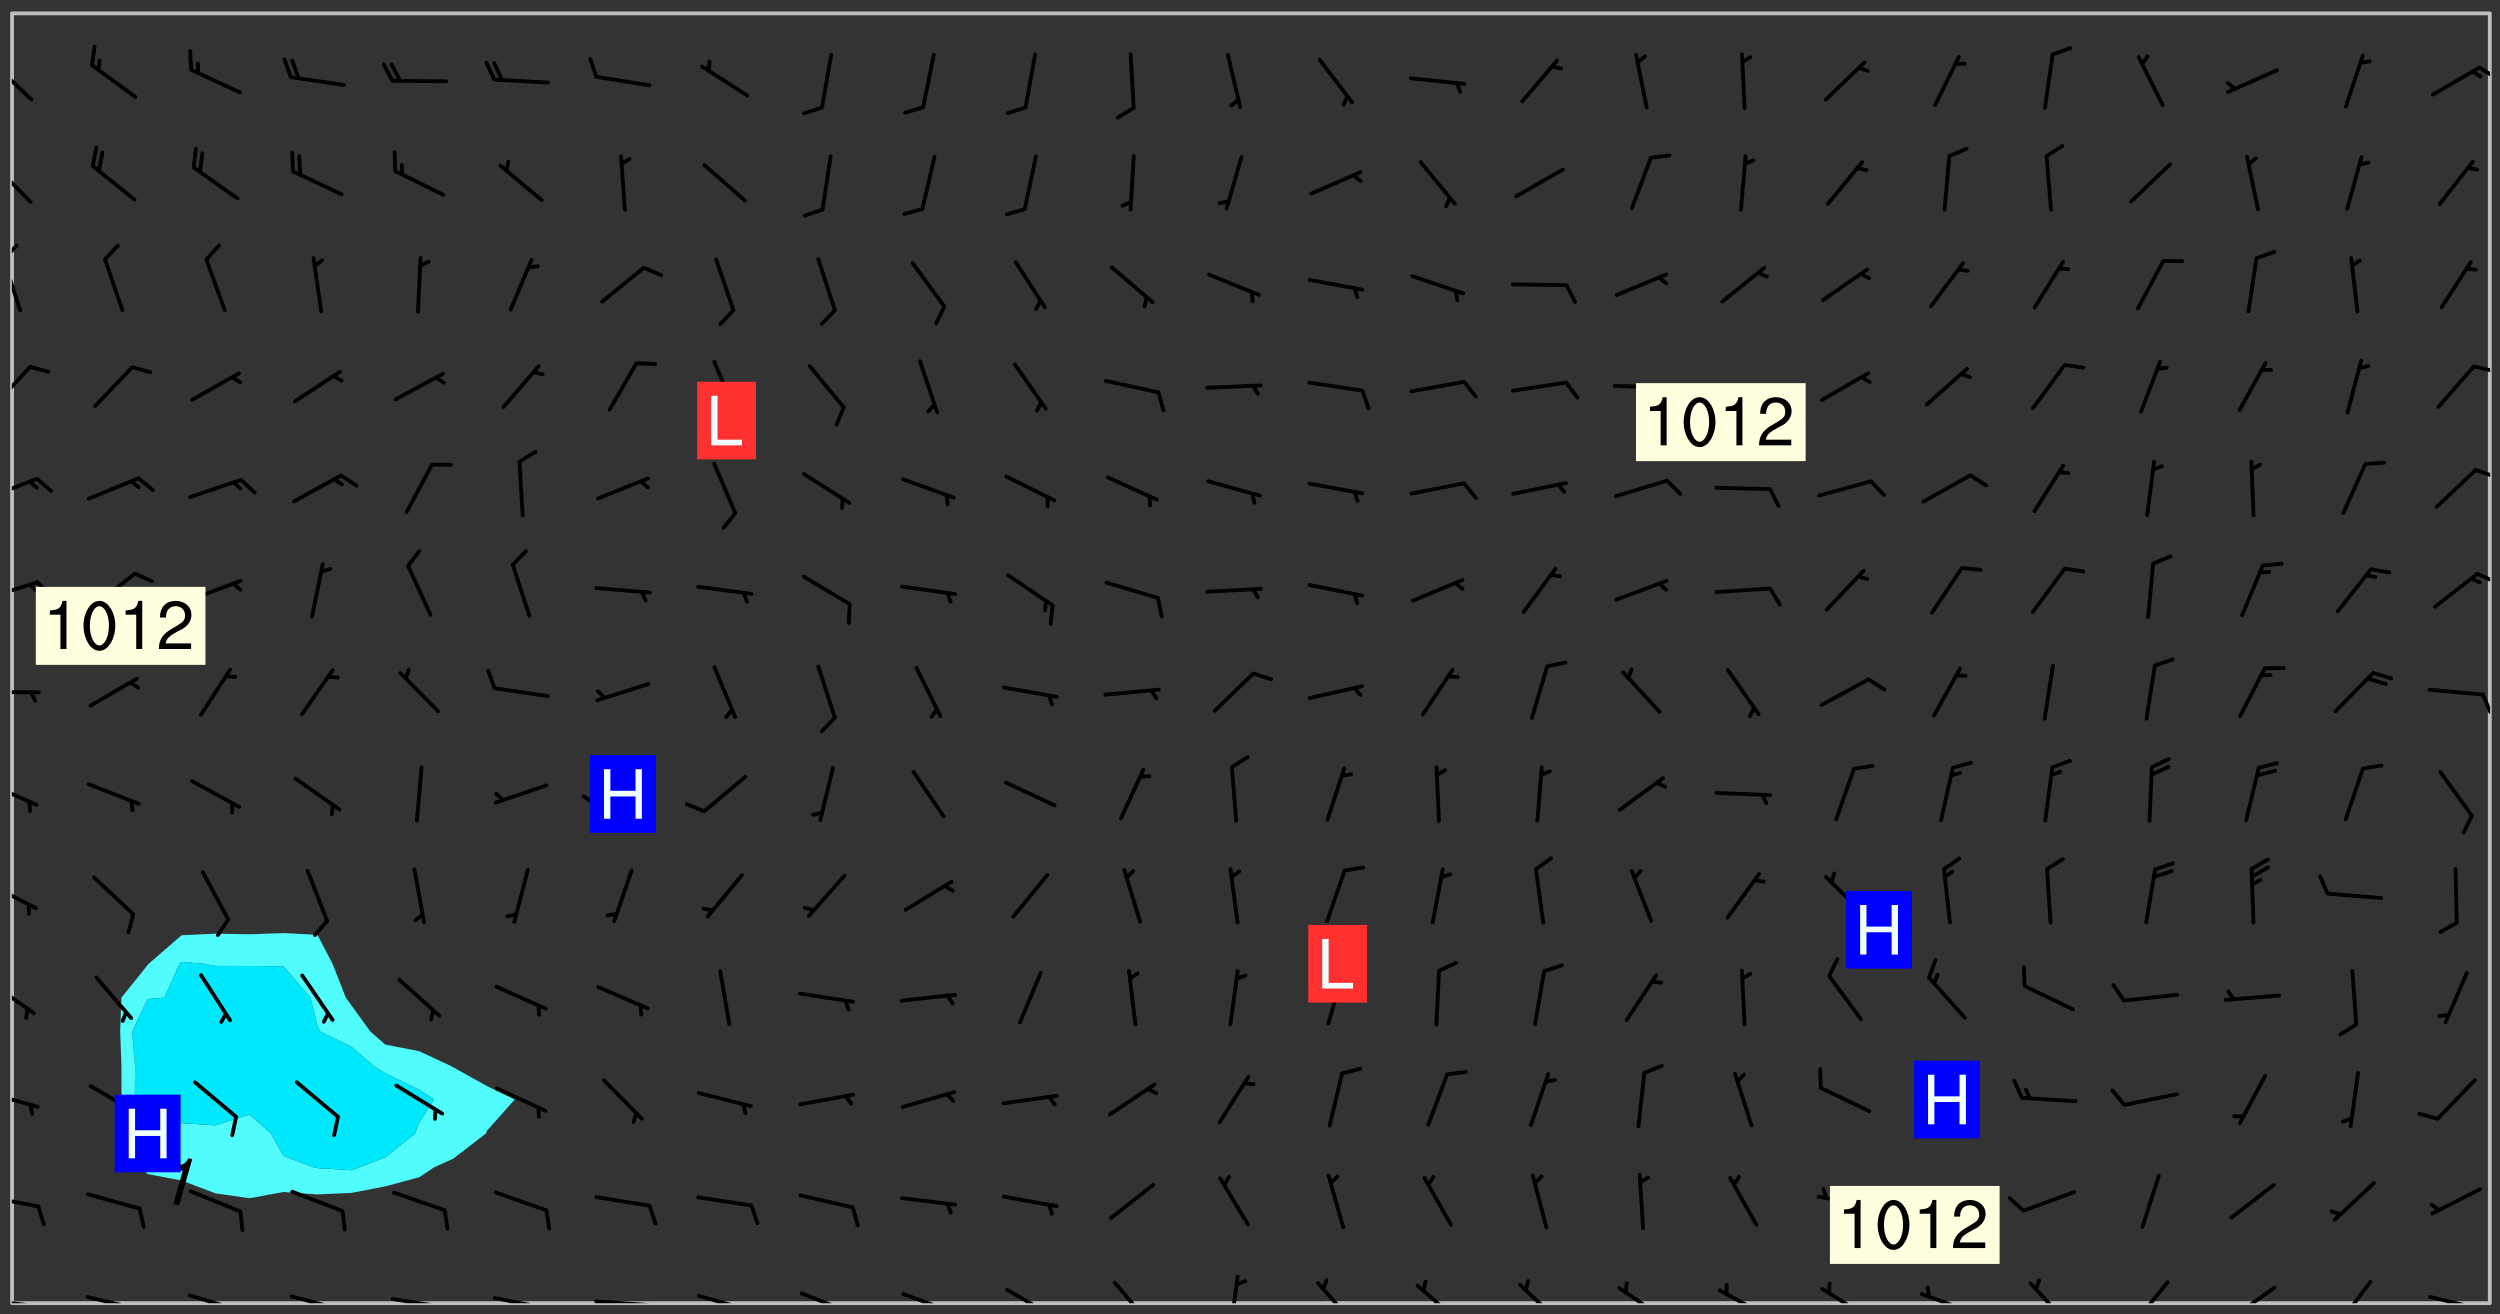 <svg xmlns="http://www.w3.org/2000/svg" role="img" xmlns:xlink="http://www.w3.org/1999/xlink" viewBox="142.45 309.95 326.84 171.84"><rect x="142.45" y="309.95" width="326.84" height="171.84" fill="#333333" stroke="none"/><defs><clipPath id="clip2"><path d="M 144 311.672 L 145 311.672 L 145 480.328 L 144 480.328 Z M 144 311.672"/></clipPath><clipPath id="clip3"><path d="M 144 311.672 L 468 311.672 L 468 480.328 L 144 480.328 Z M 144 311.672"/></clipPath><clipPath id="clip4"><path d="M 467 311.672 L 468 311.672 L 468 480.328 L 467 480.328 Z M 467 311.672"/></clipPath><clipPath id="clip5"><path d="M 144 479 L 148 479 L 148 480.328 L 144 480.328 Z M 144 479"/></clipPath><clipPath id="clip6"><path d="M 147 480 L 149 480 L 149 480.328 L 147 480.328 Z M 147 480"/></clipPath><clipPath id="clip7"><path d="M 153 479 L 161 479 L 161 480.328 L 153 480.328 Z M 153 479"/></clipPath><clipPath id="clip8"><path d="M 160 480 L 162 480 L 162 480.328 L 160 480.328 Z M 160 480"/></clipPath><clipPath id="clip9"><path d="M 167 479 L 175 479 L 175 480.328 L 167 480.328 Z M 167 479"/></clipPath><clipPath id="clip10"><path d="M 180 479 L 188 479 L 188 480.328 L 180 480.328 Z M 180 479"/></clipPath><clipPath id="clip11"><path d="M 187 480 L 189 480 L 189 480.328 L 187 480.328 Z M 187 480"/></clipPath><clipPath id="clip12"><path d="M 193 479 L 201 479 L 201 480.328 L 193 480.328 Z M 193 479"/></clipPath><clipPath id="clip13"><path d="M 200 480 L 202 480 L 202 480.328 L 200 480.328 Z M 200 480"/></clipPath><clipPath id="clip14"><path d="M 206 479 L 215 479 L 215 480.328 L 206 480.328 Z M 206 479"/></clipPath><clipPath id="clip15"><path d="M 213 480 L 215 480 L 215 480.328 L 213 480.328 Z M 213 480"/></clipPath><clipPath id="clip16"><path d="M 220 479 L 228 479 L 228 480.328 L 220 480.328 Z M 220 479"/></clipPath><clipPath id="clip17"><path d="M 227 480 L 229 480 L 229 480.328 L 227 480.328 Z M 227 480"/></clipPath><clipPath id="clip18"><path d="M 233 479 L 241 479 L 241 480.328 L 233 480.328 Z M 233 479"/></clipPath><clipPath id="clip19"><path d="M 247 478 L 255 478 L 255 480.328 L 247 480.328 Z M 247 478"/></clipPath><clipPath id="clip20"><path d="M 260 478 L 268 478 L 268 480.328 L 260 480.328 Z M 260 478"/></clipPath><clipPath id="clip21"><path d="M 265 480 L 267 480 L 267 480.328 L 265 480.328 Z M 265 480"/></clipPath><clipPath id="clip22"><path d="M 273 478 L 281 478 L 281 480.328 L 273 480.328 Z M 273 478"/></clipPath><clipPath id="clip23"><path d="M 287 477 L 293 477 L 293 480.328 L 287 480.328 Z M 287 477"/></clipPath><clipPath id="clip24"><path d="M 303 476 L 305 476 L 305 480.328 L 303 480.328 Z M 303 476"/></clipPath><clipPath id="clip25"><path d="M 314 477 L 320 477 L 320 480.328 L 314 480.328 Z M 314 477"/></clipPath><clipPath id="clip26"><path d="M 327 477 L 334 477 L 334 480.328 L 327 480.328 Z M 327 477"/></clipPath><clipPath id="clip27"><path d="M 340 477 L 347 477 L 347 480.328 L 340 480.328 Z M 340 477"/></clipPath><clipPath id="clip28"><path d="M 353 478 L 361 478 L 361 480.328 L 353 480.328 Z M 353 478"/></clipPath><clipPath id="clip29"><path d="M 367 478 L 374 478 L 374 480.328 L 367 480.328 Z M 367 478"/></clipPath><clipPath id="clip30"><path d="M 380 478 L 387 478 L 387 480.328 L 380 480.328 Z M 380 478"/></clipPath><clipPath id="clip31"><path d="M 393 478 L 401 478 L 401 480.328 L 393 480.328 Z M 393 478"/></clipPath><clipPath id="clip32"><path d="M 407 477 L 413 477 L 413 480.328 L 407 480.328 Z M 407 477"/></clipPath><clipPath id="clip33"><path d="M 421 477 L 427 477 L 427 480.328 L 421 480.328 Z M 421 477"/></clipPath><clipPath id="clip34"><path d="M 433 478 L 441 478 L 441 480.328 L 433 480.328 Z M 433 478"/></clipPath><clipPath id="clip35"><path d="M 433 480 L 436 480 L 436 480.328 L 433 480.328 Z M 433 480"/></clipPath><clipPath id="clip36"><path d="M 447 477 L 453 477 L 453 480.328 L 447 480.328 Z M 447 477"/></clipPath><clipPath id="clip37"><path d="M 459 479 L 468 479 L 468 480.328 L 459 480.328 Z M 459 479"/></clipPath><clipPath id="clip38"><path d="M 144 466 L 148 466 L 148 468 L 144 468 Z M 144 466"/></clipPath><clipPath id="clip39"><path d="M 144 452 L 148 452 L 148 455 L 144 455 Z M 144 452"/></clipPath><clipPath id="clip40"><path d="M 144 438 L 148 438 L 148 443 L 144 443 Z M 144 438"/></clipPath><clipPath id="clip41"><path d="M 144 425 L 148 425 L 148 429 L 144 429 Z M 144 425"/></clipPath><clipPath id="clip42"><path d="M 144 412 L 148 412 L 148 416 L 144 416 Z M 144 412"/></clipPath><clipPath id="clip43"><path d="M 144 400 L 148 400 L 148 401 L 144 401 Z M 144 400"/></clipPath><clipPath id="clip44"><path d="M 466 400 L 468 400 L 468 404 L 466 404 Z M 466 400"/></clipPath><clipPath id="clip45"><path d="M 144 385 L 148 385 L 148 389 L 144 389 Z M 144 385"/></clipPath><clipPath id="clip46"><path d="M 466 384 L 468 384 L 468 387 L 466 387 Z M 466 384"/></clipPath><clipPath id="clip47"><path d="M 144 372 L 148 372 L 148 376 L 144 376 Z M 144 372"/></clipPath><clipPath id="clip48"><path d="M 465 371 L 468 371 L 468 373 L 465 373 Z M 465 371"/></clipPath><clipPath id="clip49"><path d="M 144 357 L 147 357 L 147 364 L 144 364 Z M 144 357"/></clipPath><clipPath id="clip50"><path d="M 465 357 L 468 357 L 468 359 L 465 359 Z M 465 357"/></clipPath><clipPath id="clip51"><path d="M 144 343 L 146 343 L 146 351 L 144 351 Z M 144 343"/></clipPath><clipPath id="clip52"><path d="M 144 341 L 145 341 L 145 345 L 144 345 Z M 144 341"/></clipPath><clipPath id="clip53"><path d="M 144 331 L 147 331 L 147 337 L 144 337 Z M 144 331"/></clipPath><clipPath id="clip54"><path d="M 144 317 L 147 317 L 147 324 L 144 324 Z M 144 317"/></clipPath><clipPath id="clip55"><path d="M 466 318 L 468 318 L 468 321 L 466 321 Z M 466 318"/></clipPath><g id="surface227" clip-path="url(#clip1)"><path fill="#fff" fill-opacity="0" fill-rule="evenodd" d="M 0 0 L 1000 0 L 1000 1000 L 0 1000 Z M 0 0"/><path fill="#d3d3d3" fill-opacity="0" fill-rule="evenodd" d="M162.152 355.867L161.918 356.16 161.977 356.395 162.094 356.566 162.27 356.801 162.562 357.148 162.676 357.207 162.793 357.035 162.852 356.801 163.027 356.625 163.492 356.449 164.191 356.449 164.426 356.742 164.715 357.559 164.773 357.734 164.949 357.965 165.301 358.199 166 358.898 166.172 359.074 166.406 359.422 166.641 359.832 166.93 360.414 167.34 360.879 167.57 361.113 167.805 361.289 167.922 361.52 168.098 361.812 168.27 362.977 168.27 363.211 168.328 363.5 168.387 363.617 168.504 363.734 168.852 364.145 168.969 364.316 169.145 364.492 169.32 364.727 169.438 364.898 169.609 365.25 169.668 365.484 169.902 365.891 170.137 365.832 169.961 366.008 169.902 366.938 169.32 366.938 169.086 366.824 168.738 366.938 168.621 367.055 168.562 367.348 168.504 367.523 168.387 367.695 167.922 367.988 167.863 368.223 167.805 368.336 167.805 368.98 167.863 369.152 167.863 369.562 167.922 369.621 167.922 370.027 167.98 370.434 168.098 370.609 168.156 370.668 168.387 371.309 168.328 371.602 168.328 372.301 168.27 372.883 168.27 373.117 168.211 373.348 168.156 373.699 168.156 375.621 168.211 375.738 168.637 375.738 168.27 375.855 168.246 376.207 169.137 377.375 170.879 377.914 172.219 378.273 172.219 378.812 172.309 379.621 172.844 380.336 174.363 380.605 175.254 380.52 175.344 381.684 175.879 381.863 177.039 381.684 179.094 380.699 180.254 380.336 182.133 380.16 183.828 379.98 183.648 380.699 182.133 380.785 180.883 380.875 180.078 381.145 179.004 381.953 179.273 382.672 179.809 383.57 179.629 384.195 179.363 385.004 179.629 386.082 180.254 386.98 181.059 387.16 182.309 386.98 182.043 387.703 182.141 388.207 182.195 388.5 182.195 388.672 182.254 388.965 182.254 389.371 182.43 389.488 182.781 389.605 183.188 389.605 183.48 389.43 183.594 389.312 183.652 389.195 183.77 388.965 183.828 388.789 184.18 388.324 184.41 388.148 184.586 388.09 184.762 388.148 184.82 388.324 184.938 389.312 184.992 389.781 185.051 389.953 185.168 390.188 185.344 390.246 186.16 390.305 186.449 390.305 186.566 390.539 186.625 390.945 186.684 391.297 186.684 392.402 186.801 392.695 186.918 393.043 187.207 393.742 187.383 394.094 187.965 394.848 188.316 395.023 188.488 395.082 188.957 395.316 189.598 395.781 189.945 396.016 190.238 396.191 190.531 396.246 190.762 396.309 191.578 396.656 191.871 396.832 191.984 397.004 192.336 397.355 192.453 397.531 192.977 398.172 192.977 398.461 193.035 398.812 193.035 399.16 193.094 399.512 193.152 399.801 193.27 399.859 193.441 399.918 193.617 399.918 194.199 400.152 194.375 400.27 194.551 400.559 194.727 400.793 194.84 401.027 195.133 401.258 195.25 401.375 195.25 401.785 195.309 401.84 195.598 402.074 195.832 402.191 195.891 402.309 196.008 402.48 196.066 402.598 196.297 402.832 196.355 403.008 196.59 403.066 196.707 403.125 196.59 403.238 196.531 403.355 196.531 403.473 196.414 403.766 196.297 404.055 196.297 404.637 196.473 404.754 196.59 404.812 196.648 404.93 196.766 405.047 196.879 405.105 197.055 405.453 197.113 405.805 197.172 406.211 197.172 406.387 197.113 406.562 196.996 407.262 196.996 407.434 197.113 407.609 197.406 407.902 197.812 407.902 197.988 408.02 198.105 408.191 198.223 408.484 198.223 408.719 197.695 408.719 197.465 408.484 197.23 408.484 197.055 408.543 196.996 409.242 197.055 409.59 197.172 409.766 197.348 410.176 197.465 410.406 197.754 410.875 197.93 410.93 198.453 410.93 198.688 410.988 199.445 411.629 199.504 411.922 199.504 412.156 199.562 412.215 199.793 412.562 199.793 412.914 199.676 413.086 199.676 413.379 199.969 413.668 200.262 413.844 200.434 413.902 200.727 414.078 201.02 414.195 201.602 414.602 201.891 414.836 202.184 415.012 202.402 415.172 202.418 415.184 202.648 415.359 203.289 415.883 203.465 416.117 203.582 416.293 203.758 416.469 203.871 416.641 203.871 417.281 203.988 417.457 204.457 417.574 205.039 417.691 205.273 417.75 205.504 417.863 205.797 417.98 205.91 418.039 206.496 418.391 206.785 418.562 206.961 418.625 207.137 418.68 207.312 418.738 208.012 419.09 208.301 419.266 208.535 419.32 208.824 419.496 209.059 419.613 209.699 420.02 209.992 420.137 210.164 420.195 210.398 420.254 210.809 420.312 211.039 420.371 211.273 420.488 211.332 420.66 210.922 420.836 211.391 420.895 211.449 421.188 211.562 421.422 211.738 421.477 211.973 421.535 212.148 421.594 212.555 421.711 213.195 421.945 213.312 422.117 213.371 422.352 213.371 422.527 213.312 422.645 213.254 423.051 213.488 423.285 213.605 423.344 213.953 423.461 214.594 423.691 214.77 423.809 215.059 423.926 215.234 424.102 215.469 424.566 216.051 425.672 216.227 425.848 216.574 426.023 216.75 426.141 217.102 426.258 218.148 426.781 218.383 426.84 218.848 426.953 219.141 427.012 219.605 427.188 220.363 427.77 220.598 428.004 220.945 428.469 221.121 428.645 221.41 428.879 222.227 429.578 222.52 429.754 222.809 430.043 223.102 430.219 223.395 430.508 224.09 431.148 224.266 431.324 224.559 431.559 224.848 431.793 225.316 432.082 225.957 432.664 226.305 432.898 226.539 433.191 226.887 433.539 227.238 434.004 228.172 434.996 228.52 435.402 228.637 435.578 228.871 435.637 228.984 435.754 229.629 435.93 229.859 436.043 230.094 436.102 230.387 436.277 230.617 436.395 231.551 437.094 231.957 437.5 232.191 437.676 232.598 437.852 232.832 437.969 233.648 438.316 233.996 438.551 234.23 438.668 234.523 438.957 234.754 439.074 235.512 439.426 235.863 439.598 236.094 439.656 236.387 439.773 236.621 439.832 237.492 440.008 238.309 440.008 238.777 440.238 238.949 440.297 239.824 440.996 240.289 441.113 240.582 441.172 240.758 441.23 240.988 441.289 241.457 441.348 241.805 441.406 242.156 441.465 242.562 441.523 242.855 441.523 243.027 441.582 243.027 441.812 243.203 441.988 243.496 441.988 243.844 442.047 244.195 442.105 244.895 442.223 245.535 442.223 246 441.988 246.293 441.812 246.465 441.695 246.875 441.523 247.164 441.348 248.098 440.883 248.566 440.59 249.09 440.297 249.555 440.125 250.02 439.949 251.07 439.484 251.359 439.367 251.77 439.25 252.059 439.133 252.586 438.957 254.102 438.258 254.684 437.91 254.973 437.852 255.266 437.793 255.613 437.676 256.488 437.445 256.84 437.328 256.953 437.328 257.188 437.27 258.062 437.035 258.297 436.977 259.109 436.977 259.461 436.918 260.277 436.801 260.449 436.742 260.801 436.688 261.094 436.629 261.324 436.57 262.141 436.395 262.316 436.336 262.664 436.336 262.898 436.277 263.363 436.16 264.121 435.988 264.355 435.93 264.703 435.93 265.113 435.812 265.402 435.754 266.688 435.695 266.977 435.695 267.387 435.637 267.617 435.578 267.793 435.578 268.668 435.461 269.074 435.461 269.484 435.344 269.832 435.344 270.184 435.23 271.055 435.172 272.805 435.172 273.852 435.461 274.262 435.578 274.551 435.695 274.902 435.812 275.191 435.93 276.242 436.102 276.531 436.16 276.824 436.16 277.117 436.219 277.289 436.277 277.699 436.336 277.871 436.395 277.988 436.453 278.105 436.453 278.223 436.512 278.574 436.57 278.688 436.57 279.098 436.637 281.02 437.031 282.945 437.426 284.465 437.875 286.16 438.594 288.305 439.398 289.91 438.68 291.34 437.875 292.5 436.797 293.75 436.348 296.785 435.629 298.66 435.27 300.805 433.922 303.039 432.668 305.539 431.41 307.234 430.961 309.02 430.781 310.18 430.512 310.805 431.051 312.145 430.781 312.859 429.793 313.844 428.449 314.289 428.27 315.094 427.91 316.969 427.371 318.754 426.922 320.004 426.652 321.164 426.562 322.863 426.473 324.824 426.203 326.074 426.113 326.613 426.113 327.238 426.023 328.129 426.023 330.273 425.844 332.684 425.664 335.273 425.574 336.969 425.754 338.578 425.844 340.008 426.203 341.168 426.922 343.043 427.91 344.203 429.438 344.469 430.152 345.098 430.242 345.453 431.141 345.988 431.68 346.523 433.207 347.598 433.566 348.133 433.566 347.328 434.102 347.418 435.809 348.133 438.504 349.023 439.309 349.918 440.297 350.633 441.555 352.418 442.094 353.938 441.914 354.293 443.258 355.902 442.453 356.883 441.914 357.152 442.184 357.469 441.969 357.688 441.824 358.488 442.273 358.938 441.914 359.293 441.914 359.828 441.645 360.367 440.926 360.902 440.656 361.527 439.668 362.688 440.117 363.527 440.488 364.922 441.105 366.617 440.926 368.223 440.926 370.008 441.016 370.188 439.309 370.723 437.965 371.527 438.234 372.02 439.082 372.422 439.488 372.332 440.027 372.332 440.387 373.047 440.836 373.758 440.566 375.188 440.566 375.547 441.555 375.992 442.812 376.707 444.156 377.957 444.785 379.652 445.414 380.367 445.234 380.547 444.695 381.527 444.605 381.977 444.965 382.062 446.223 381.797 446.852 381.262 447.031 381.262 447.57 381.977 448.555 382.242 449.094 383.227 450.082 384.027 451.16 383.762 451.52 383.672 452.418 383.047 454.75 382.691 456.816 382.602 458.609 382.422 459.328 382.332 459.867 382.332 461.305 381.352 463.188 380.992 464.895 380.457 465.793 379.652 466.961 379.387 467.5 381.441 468.754 381.527 469.113 381.172 469.652 381.082 469.473 381.082 470.281 381.172 471.719 380.727 472.434 379.652 472.527 379.387 473.242 379.922 474.141 380.727 474.859 381.887 475.668 383.227 475.938 383.672 476.297 383.316 476.746 381.527 476.656 380.277 476.207 379.562 475.488 378.938 475.398 378.762 478.988 378.574 480.297 467.934 480.297 467.934 311.703 412.664 311.703 412.664 360.785 413.426 360.91 416.715 361.453 418.738 364.289 418.738 367.043 421.09 367.375 423.438 367.707 427.488 367.707 426.109 371.867 424.086 372.574 422.062 373.277 421.52 373.621 418.926 375.238 418.738 375.355 416.715 373.277 415.984 370.535 413.312 368.457 411.938 364.957 411.871 364.875 409.914 362.203 412.664 360.785 412.664 311.703 294.422 311.703 294.422 403.117 294.539 403.148 294.672 403.16 294.746 403.234 294.852 403.281 294.941 403.34 295.027 403.398 295.117 403.457 295.414 403.754 295.473 403.844 295.504 403.961 295.531 404.078 295.547 404.215 295.516 404.332 295.457 404.422 295.398 404.508 295.355 404.613 295.309 404.715 295.281 404.836 295.281 404.98 295.457 405.25 295.605 405.398 295.68 405.484 295.754 405.559 295.797 405.664 295.859 405.754 295.918 405.84 295.961 405.945 296.02 406.035 296.066 406.137 296.109 406.242 296.168 406.328 296.285 406.508 296.359 406.582 296.422 406.668 296.48 406.758 296.523 406.863 296.582 406.953 296.641 407.039 296.703 407.129 296.762 407.219 296.805 407.32 296.922 407.5 296.996 407.574 297.055 407.66 297.129 407.734 297.219 407.793 297.324 407.84 297.473 407.84 297.605 407.824 297.738 407.84 297.84 407.793 297.914 407.719 297.961 407.617 297.945 407.484 297.945 407.336 297.898 407.23 297.871 407.113 297.824 407.012 297.797 406.891 297.754 406.789 297.691 406.699 297.648 406.598 297.605 406.492 297.574 406.375 297.559 406.242 297.547 406.105 297.633 406.047 297.691 405.961 297.812 405.93 297.855 406.035 297.871 406.168 297.871 406.285 297.93 406.387 297.988 406.477 298.078 406.535 298.227 406.684 298.285 406.773 298.328 406.879 298.316 406.98 298.402 407.039 298.508 407.086 298.594 407.145 298.684 407.203 298.758 407.277 298.641 407.305 298.535 407.352 298.449 407.41 298.375 407.484 298.316 407.574 298.254 407.66 298.227 407.781 298.18 407.883 298.137 407.988 298.105 408.105 298.094 408.238 298.078 408.371 298.078 408.52 298.105 408.637 298.152 408.742 298.195 408.844 298.254 408.934 298.328 409.008 298.418 409.066 298.492 409.141 298.582 409.199 298.641 409.289 298.684 409.395 298.73 409.496 298.848 409.527 298.98 409.543 299.129 409.543 299.246 409.512 299.352 409.555 299.395 409.66 299.441 409.762 299.469 409.883 299.5 410 299.527 410.117 299.559 410.238 299.586 410.355 299.691 410.398 299.793 410.445 299.926 410.43 300.074 410.578 300.137 410.664 300.211 410.738 300.281 410.812 300.371 410.875 300.477 410.918 300.578 410.961 300.695 410.992 300.832 411.008 300.949 410.977 301.023 410.902 301.051 410.785 301.039 410.652 301.008 410.531 300.98 410.414 301.023 410.309 301.141 410.309 301.23 410.371 301.348 410.398 301.496 410.398 301.629 410.414 301.777 410.414 301.91 410.43 302.043 410.414 302.191 410.414 302.324 410.398 302.457 410.387 302.594 410.398 302.711 410.371 302.844 410.355 303.035 410.297 302.977 410.473 302.961 410.605 302.934 410.727 302.918 410.859 302.859 410.945 302.727 410.961 302.621 411.008 302.516 411.051 302.398 411.082 302.281 411.109 302.016 411.141 301.867 411.141 301.734 411.156 301.66 411.23 301.719 411.316 301.867 411.465 301.984 411.645 302.059 411.715 302.148 411.777 302.238 411.836 302.324 411.895 302.414 411.953 302.516 411.996 302.621 412.059 302.727 412.102 302.812 412.16 302.918 412.207 303.02 412.25 303.199 412.367 303.258 412.457 303.215 412.559 303.168 412.664 303.184 412.797 303.406 413.02 303.465 413.109 303.508 413.211 303.539 413.332 303.582 413.434 303.598 413.566 303.629 413.684 303.641 413.82 303.672 413.938 303.82 414.086 303.922 414.129 304.027 414.172 304.145 414.203 304.277 414.219 304.414 414.234 304.531 414.234 304.648 414.203 304.738 414.145 304.781 414.039 304.828 413.938 304.871 413.832 304.902 413.715 304.914 413.582 304.914 413.434 304.902 413.301 304.887 413.168 304.855 413.051 304.812 412.945 304.766 412.84 304.723 412.738 304.68 412.633 304.664 412.5 304.68 412.367 304.707 412.25 304.738 412.133 304.766 412.012 304.812 411.91 304.902 411.852 304.988 411.789 305.062 411.715 305.152 411.656 305.375 411.434 305.434 411.348 305.508 411.273 305.625 411.094 305.684 411.008 305.684 410.859 305.609 410.785 305.508 410.738 305.402 410.695 305.301 410.652 305.242 410.562 305.195 410.457 305.168 410.34 305.258 410.281 305.375 410.25 305.477 410.207 305.656 410.09 305.805 409.941 305.816 409.809 305.805 409.703 305.715 409.645 305.582 409.66 305.434 409.66 305.301 409.676 305.168 409.66 305.047 409.629 304.961 409.57 304.887 409.496 304.828 409.406 304.766 409.32 304.648 409.141 304.59 409.055 304.621 408.934 304.707 408.875 304.828 408.844 304.887 408.758 304.887 408.637 304.855 408.52 304.797 408.43 304.738 408.344 304.691 408.238 304.664 408.121 304.648 407.988 304.707 407.898 304.781 407.824 304.871 407.766 304.988 407.586 305.062 407.512 305.121 407.426 305.27 407.277 305.391 407.246 305.523 407.23 305.656 407.246 305.73 407.32 305.773 407.426 305.789 407.559 305.758 407.676 305.641 407.707 305.508 407.719 305.359 407.867 305.316 407.973 305.27 408.074 305.242 408.195 305.211 408.312 305.211 408.461 305.242 408.578 305.285 408.684 305.344 408.773 305.418 408.844 305.492 408.918 305.609 408.949 305.73 408.977 305.848 408.949 305.98 408.934 306.098 408.934 306.188 408.992 306.262 409.066 306.309 409.172 306.367 409.258 306.469 409.305 306.602 409.32 306.707 409.363 306.793 409.422 306.781 409.527 306.707 409.602 306.527 409.719 306.469 409.809 306.379 409.867 306.309 409.941 306.234 410.016 306.172 410.105 306.145 410.223 306.129 410.355 306.145 410.488 306.129 410.621 306.129 410.77 306.145 410.902 306.172 411.02 306.203 411.141 306.277 411.215 306.367 411.273 306.453 411.332 306.543 411.391 306.66 411.422 306.66 411.508 306.559 411.555 306.469 411.613 306.203 411.645 306.086 411.672 305.938 411.672 305.832 411.715 305.73 411.762 305.672 411.852 305.609 412.086 305.598 412.219 305.566 412.34 305.551 412.473 305.551 412.766 305.539 412.898 305.551 413.035 305.566 413.168 305.699 413.184 305.832 413.195 305.953 413.227 306.039 413.285 306.113 413.359 306.16 413.465 306.203 413.566 306.219 413.699 306.219 414.145 306.203 414.277 306.203 414.723 306.234 414.988 306.262 415.105 306.277 415.238 306.309 415.355 306.395 415.566 306.426 415.832 306.426 415.98 306.395 416.098 306.367 416.215 306.336 416.336 306.309 416.453 306.277 416.57 306.246 416.691 306.234 416.824 306.219 416.957 306.309 417.016 306.426 416.984 306.527 417 306.574 417.105 306.543 417.371 306.543 417.812 306.5 417.918 306.453 418.023 306.41 418.125 306.367 418.23 306.309 418.316 306.277 418.438 306.234 418.555 306.203 418.672 306.188 418.805 306.203 418.938 306.262 419.027 306.367 419.074 306.453 419.133 306.512 419.219 306.5 419.355 306.469 419.473 306.426 419.574 306.426 420.02 306.41 420.152 306.41 420.301 306.379 420.418 306.336 420.523 306.309 420.641 306.262 420.746 306.219 420.848 306.188 420.969 306.16 421.086 306.129 421.219 306.098 421.336 306.07 421.453 306.027 421.559 305.996 421.676 305.965 421.797 305.953 421.93 305.938 422.062 305.938 422.359 305.965 422.477 305.965 422.625 306.012 423.023 306.039 423.141 306.098 423.23 306.219 423.262 306.367 423.262 306.5 423.246 306.559 423.336 306.559 423.453 306.5 423.543 306.41 423.602 306.309 423.645 306.203 423.691 306.113 423.75 306.027 423.809 305.891 423.824 305.773 423.793 305.641 423.777 305.539 423.824 305.477 423.91 305.465 424.047 305.449 424.18 305.418 424.297 305.391 424.414 305.375 424.547 305.344 424.668 305.344 424.965 305.359 425.098 305.391 425.215 305.391 425.363 305.402 425.496 305.402 425.645 305.375 425.762 305.328 425.863 305.301 425.984 305.27 426.102 305.211 426.191 305.137 426.266 305.035 426.309 304.93 426.355 304.812 426.383 304.691 426.414 304.59 426.367 304.648 426.281 304.754 426.234 304.781 426.117 304.812 426 304.84 425.879 304.871 425.762 304.871 425.613 304.887 425.48 304.855 425.363 304.812 425.258 304.707 425.273 304.633 425.348 304.531 425.391 304.441 425.453 304.367 425.527 304.324 425.629 304.309 425.762 304.277 425.879 304.25 426 304.219 426.117 304.191 426.234 304.16 426.355 304.133 426.473 304.102 426.59 304.059 426.695 303.969 426.754 303.879 426.754 303.762 426.723 303.73 426.637 303.746 426.5 303.715 426.383 303.715 426.234 303.703 426.102 303.703 425.953 303.641 425.719 303.613 425.598 303.57 425.496 303.523 425.391 303.465 425.305 303.406 425.215 303.363 425.109 303.301 425.023 303.152 424.875 303.082 424.801 302.977 424.754 302.871 424.711 302.77 424.668 302.473 424.371 302.383 424.297 302.297 424.238 302.191 424.195 302.102 424.133 302.016 424.074 301.91 424.031 301.82 423.973 301.734 423.91 301.66 423.84 301.555 423.793 301.469 423.734 301.363 423.691 301.273 423.629 301.172 423.586 301.066 423.543 300.98 423.484 300.875 423.438 300.77 423.395 300.668 423.348 300.578 423.289 300.477 423.246 300.371 423.203 300.281 423.141 300.164 423.113 300.031 423.098 299.898 423.113 299.75 423.113 299.617 423.129 299.5 423.098 299.41 423.039 299.336 422.965 299.246 422.906 299.145 422.859 298.996 422.859 298.875 422.832 298.773 422.789 298.699 422.715 298.582 422.535 298.492 422.477 298.391 422.434 298.301 422.371 298.195 422.328 298.105 422.27 298.02 422.211 297.914 422.164 297.855 422.078 297.797 421.988 297.754 421.883 297.707 421.781 297.633 421.707 297.547 421.648 297.473 421.574 297.383 421.516 297.16 421.293 297.117 421.188 297.086 420.922 297.191 420.879 297.336 420.879 297.441 420.922 297.516 420.996 297.605 421.055 297.691 421.113 297.797 421.16 297.887 421.219 298.035 421.367 298.105 421.441 298.254 421.59 298.316 421.676 298.391 421.75 298.477 421.809 298.551 421.883 298.641 421.945 298.73 422.004 298.816 422.062 299.086 422.238 299.188 422.285 299.293 422.328 299.395 422.371 299.441 422.297 299.5 422.211 299.574 422.137 299.645 422.062 299.75 422.105 299.824 422.18 299.883 422.27 299.926 422.371 299.973 422.477 300.016 422.582 300.137 422.609 300.254 422.582 300.328 422.492 300.371 422.387 300.43 422.297 300.504 422.223 300.609 422.18 300.727 422.152 300.859 422.164 300.949 422.223 301.098 422.371 301.156 422.461 301.199 422.566 301.246 422.668 301.289 422.773 301.332 422.875 301.438 422.922 301.543 422.965 301.676 422.98 301.762 422.922 301.82 422.832 301.895 422.758 302 422.715 302.117 422.742 302.223 422.789 302.324 422.832 302.43 422.875 302.531 422.922 302.711 423.039 302.711 423.156 302.695 423.289 302.711 423.422 302.727 423.559 302.785 423.645 302.887 423.691 303.008 423.719 303.125 423.75 303.273 423.75 303.391 423.719 303.449 423.629 303.629 423.512 303.688 423.422 303.762 423.348 303.82 423.262 303.938 423.082 304.117 422.965 304.234 422.996 304.324 423.055 304.367 423.129 304.352 423.262 304.352 423.379 304.441 423.438 304.59 423.438 304.723 423.422 304.855 423.41 305.121 423.379 305.227 423.336 305.344 423.305 305.465 423.277 305.539 423.203 305.609 423.129 305.672 423.039 305.656 422.934 305.609 422.832 305.508 422.789 305.402 422.773 305.285 422.801 305.02 422.832 304.871 422.832 304.797 422.758 304.707 422.699 304.59 422.668 304.473 422.641 304.34 422.625 304.191 422.625 304.059 422.641 303.762 422.641 303.656 422.594 303.508 422.445 303.465 422.344 303.406 422.254 303.629 422.031 303.715 421.973 303.82 421.93 303.938 421.898 304.07 421.883 304.203 421.898 304.34 421.914 304.441 421.957 304.574 421.945 304.664 421.883 304.766 421.84 304.828 421.75 304.781 421.648 304.691 421.59 304.574 421.559 304.473 421.516 304.414 421.426 304.352 421.336 304.352 421.219 304.367 421.086 304.473 421.039 304.547 420.969 304.547 420.848 304.457 420.789 304.426 420.672 304.516 420.613 304.59 420.539 304.633 420.434 304.691 420.344 304.738 420.242 304.754 420.109 304.754 419.961 304.707 419.855 304.664 419.754 304.574 419.695 304.441 419.68 304.34 419.637 304.203 419.621 304.086 419.59 303.641 419.59 303.508 419.574 303.375 419.562 303.242 419.547 303.125 419.516 302.977 419.516 302.844 419.5 302.711 419.488 302.445 419.457 302.324 419.414 302.238 419.355 302.164 419.281 302.164 419.133 302.176 419 302.281 418.953 302.383 418.91 302.516 418.895 302.668 418.895 302.801 418.879 303.094 418.879 303.215 418.91 303.316 418.953 303.406 419.012 303.641 419.074 303.762 419.027 303.852 418.969 303.953 418.926 304.086 418.91 304.191 418.953 304.293 419 304.426 419.012 304.547 418.984 304.691 418.984 304.812 418.953 304.93 418.926 305.035 418.879 305.109 418.805 305.195 418.746 305.344 418.598 305.402 418.512 305.449 418.406 305.477 418.289 305.492 418.184 305.391 418.141 305.301 418.082 305.184 418.051 305.078 418.008 304.988 417.945 304.914 417.859 304.84 417.785 304.738 417.742 304.633 417.695 304.531 417.652 304.473 417.562 304.426 417.461 304.34 417.25 304.277 417.164 304.219 417.074 304.145 417 304.059 416.941 303.789 416.941 303.672 416.973 303.582 417.031 303.48 417.074 303.348 417.09 303.242 417.074 303.215 416.957 303.152 416.867 303.035 416.836 302.934 416.793 302.785 416.645 302.754 416.527 302.738 416.422 302.812 416.348 302.992 416.23 303.109 416.203 303.227 416.172 303.363 416.188 303.465 416.23 303.57 416.273 303.672 416.32 303.777 416.363 303.895 416.395 304.027 416.41 304.145 416.438 304.277 416.453 304.383 416.438 304.473 416.379 304.398 416.305 304.293 416.262 304.219 416.188 304.145 416.098 303.996 415.949 303.91 415.891 303.82 415.832 303.746 415.758 303.656 415.699 303.555 415.652 303.434 415.625 303.332 415.578 303.227 415.535 303.109 415.504 303.008 415.461 302.887 415.43 302.738 415.43 302.621 415.461 302.516 415.504 302.43 415.566 302.25 415.684 302.164 415.742 302.074 415.801 301.969 415.848 301.883 415.906 301.777 415.949 301.676 415.992 301.57 416.039 301.496 416.113 301.438 416.203 301.379 416.289 301.332 416.395 301.273 416.48 301.199 416.555 301.066 416.543 300.949 416.512 300.832 416.512 300.758 416.586 300.668 416.645 300.594 416.719 300.504 416.777 300.418 416.836 300.312 416.883 300.211 416.926 300.074 416.941 299.973 416.898 299.824 416.75 299.719 416.703 299.633 416.703 299.527 416.75 299.426 416.793 299.305 416.824 299.188 416.793 299.113 416.719 299.113 416.602 299.145 416.48 299.219 416.41 299.277 416.32 299.352 416.246 299.469 416.215 299.574 416.172 299.867 416.172 300 416.156 300.137 416.141 300.238 416.098 300.328 416.039 300.43 415.992 300.52 415.934 300.652 415.922 300.742 415.98 300.875 415.992 300.965 415.934 301.051 415.875 301.156 415.832 301.246 415.773 301.332 415.711 301.422 415.652 301.57 415.504 301.629 415.418 301.688 415.328 301.793 415.285 301.926 415.27 302.043 415.297 302.164 415.328 302.223 415.27 302.281 415.18 302.312 414.914 302.34 414.797 302.445 414.809 302.578 414.824 302.68 414.781 302.77 414.723 302.828 414.633 302.902 414.559 302.961 414.469 303.008 414.367 303.02 414.234 303.008 414.102 302.961 413.996 302.812 413.848 302.754 413.758 302.695 413.672 302.652 413.566 302.652 413.121 302.668 412.988 302.668 412.84 302.68 412.707 302.621 412.648 302.531 412.707 302.43 412.664 302.25 412.547 302.164 412.488 302.102 412.398 302.043 412.309 301.969 412.234 301.883 412.176 301.762 412.207 301.66 412.219 301.555 412.266 301.469 412.324 301.363 412.367 301.215 412.516 301.125 412.574 301.039 412.633 300.949 412.695 300.844 412.738 300.711 412.754 300.711 412.633 300.816 412.59 300.934 412.559 301.008 412.488 301.051 412.383 301.051 412.234 301.023 412.117 300.875 411.969 300.742 411.953 300.594 411.953 300.477 411.984 300.371 412.027 300.27 412.07 300.18 412.133 300.062 412.16 299.988 412.086 300 411.953 299.957 411.852 299.914 411.746 299.824 411.688 299.707 411.715 299.586 411.746 299.469 411.777 299.367 411.82 299.246 411.852 299.145 411.895 299.039 411.938 298.949 411.996 298.848 412.012 298.848 411.895 298.863 411.762 298.805 411.672 298.73 411.715 298.582 411.863 298.523 411.953 298.449 412.027 298.402 412.133 298.359 412.234 298.285 412.309 298.227 412.398 298.152 412.473 298.094 412.559 298.02 412.633 297.93 412.695 297.855 412.766 297.781 412.84 297.68 412.855 297.547 412.871 297.441 412.828 297.441 412.707 297.59 412.559 297.633 412.457 297.691 412.367 297.738 412.266 297.781 412.16 297.84 412.07 297.871 411.953 297.914 411.852 297.945 411.73 297.973 411.613 298.02 411.508 298.062 411.406 298.105 411.301 298.18 411.23 298.27 411.168 298.359 411.109 298.461 411.066 298.758 411.066 299.023 411.035 299.129 410.992 299.055 410.918 298.938 410.887 298.832 410.844 298.742 410.785 298.641 410.738 298.551 410.68 298.449 410.637 298.344 410.594 298.254 410.531 298.168 410.473 298.062 410.43 297.961 410.387 297.84 410.355 297.723 410.324 297.621 410.281 297.5 410.25 297.398 410.207 297.309 410.148 297.266 410.043 297.25 409.91 297.352 409.867 297.484 409.852 297.621 409.867 297.754 409.852 297.855 409.809 297.914 409.719 297.93 409.613 297.84 409.555 297.766 409.48 297.664 409.438 297.574 409.379 297.426 409.23 297.383 409.125 297.367 408.992 297.367 408.699 297.309 408.609 297.219 408.551 297.145 408.477 297.102 408.371 297.07 408.254 297.012 408.164 296.938 408.09 296.82 408.062 296.746 407.988 296.656 407.93 296.566 407.867 296.48 407.809 296.406 407.734 296.348 407.648 296.301 407.543 296.215 407.484 296.066 407.336 295.871 407.277 295.738 407.293 295.637 407.336 295.562 407.41 295.516 407.512 295.473 407.617 295.414 407.707 295.355 407.793 295.059 408.09 294.969 408.148 294.883 408.148 294.82 408.062 294.777 407.957 294.809 407.84 294.867 407.75 294.895 407.633 294.883 407.5 294.793 407.438 294.688 407.484 294.57 407.512 294.453 407.543 294.184 407.719 294.082 407.766 293.965 407.793 293.859 407.84 293.77 407.898 293.668 407.941 293.609 407.855 293.562 407.75 293.578 407.617 293.625 407.512 293.695 407.438 293.77 407.367 293.828 407.277 293.828 407.129 293.785 407.023 293.547 407.023 293.445 407.07 293.414 407.188 293.387 407.305 293.355 407.426 293.281 407.469 293.148 407.484 293.074 407.438 293.031 407.336 292.988 407.23 292.941 407.129 292.898 407.023 292.777 407.055 292.676 407.098 292.543 407.113 292.426 407.145 292.32 407.188 292.23 407.246 292.129 407.293 292.008 407.32 291.875 407.336 291.773 407.293 291.715 407.203 291.668 407.098 291.625 406.996 291.582 406.891 291.582 406.773 291.641 406.684 291.727 406.625 291.906 406.508 292.008 406.461 292.113 406.418 292.219 406.359 292.32 406.316 292.41 406.254 292.512 406.211 292.617 406.152 292.719 406.105 292.809 406.047 292.914 406.004 293.016 405.961 293.105 405.898 293.207 405.855 293.344 405.84 293.461 405.871 293.562 405.914 293.684 405.945 293.785 405.988 293.891 406.035 293.992 406.078 294.098 406.121 294.199 406.168 294.305 406.211 294.406 406.254 294.512 406.301 294.598 406.359 294.703 406.402 294.82 406.434 294.926 406.477 295.027 406.523 295.117 406.582 295.223 406.625 295.324 406.668 295.43 406.715 295.547 406.742 295.648 406.789 295.77 406.816 295.918 406.816 296.004 406.758 296.02 406.656 296.078 406.566 296.051 406.449 295.977 406.375 295.859 406.195 295.785 406.121 295.695 406.047 295.516 405.93 295.43 405.871 295.324 405.828 295.223 405.781 294.953 405.605 294.895 405.516 294.82 405.441 294.762 405.352 294.719 405.25 294.688 405.133 294.672 404.996 294.672 404.434 294.66 404.301 294.645 404.168 294.613 404.051 294.598 403.918 294.586 403.785 294.555 403.664 294.332 403.441 294.273 403.355 294.258 403.25 294.289 403.133 294.422 403.117 294.422 311.703 172.992 311.703 172.992 313.156 172.934 313.391 172.582 314.441 172.41 314.965 172.293 315.312 172.117 315.723 172 315.895 171.766 316.188 171.535 316.246 171.184 316.246 171.066 316.305 170.836 316.711 170.836 317.004 170.953 317.18 171.184 317.41 171.301 317.645 171.941 318.402 172.234 318.867 172.41 319.102 172.641 319.453 172.875 319.801 173.516 320.617 173.691 321.082 173.863 321.492 173.98 322.188 174.156 322.656 174.273 324.055 174.332 324.52 174.332 325.395 174.449 326.441 174.449 331.223 174.391 331.688 174.039 332.969 173.863 333.492 173.75 333.902 173.398 334.832 172.934 336 172.699 336.582 172.582 336.758 172.41 337.105 172.234 337.512 171.883 338.328 171.824 338.621 171.711 338.914 171.594 339.203 171.535 339.379 171.418 340.254 171.359 340.66 171.301 340.777 171.242 340.953 171.184 341.125 170.953 341.652 170.836 341.824 170.836 342.059 170.719 342.293 170.66 342.465 170.484 343.051 170.484 343.34 170.426 343.516 170.426 343.809 170.367 343.922 170.309 344.449 170.309 344.621 170.254 344.855 170.254 347.477 170.078 348.293 169.961 348.469 169.785 348.703 169.668 348.875 169.555 349.109 168.969 350.043 168.738 350.332 168.445 350.797 168.27 351.031 167.98 351.383 167.629 352.082 167.516 352.312 167.34 352.723 167.164 352.953 166.758 353.48 165.941 354.18 165.648 354.352 165.359 354.586 165.184 354.703 165.008 354.879 164.484 355.285 163.957 355.461 163.785 355.637 163.551 355.691 162.91 355.867 162.152 355.867M174.363 386.891L173.289 387.34 173.648 388.234 174.898 387.52 175.344 386.98 174.363 386.891"/><path fill="#d3d3d3" fill-opacity="0" fill-rule="evenodd" d="M201.508 416.598L200.613 416.598 201.062 417.227 202.043 417.586 202.848 417.496 203.293 416.508 203.117 416.598 202.402 416.242 201.508 416.598M356.129 475.668L356.07 475.145 356.07 474.852 356.184 474.559 356.242 474.328 356.711 473.859 356.824 473.859 356.941 473.746 357.059 473.688 357.234 473.688 357.469 473.629 357.816 473.629 358.051 473.688 358.168 473.746 358.398 473.918 358.457 474.094 358.574 474.676 358.574 474.969 358.457 475.145 358.285 475.434 358.109 475.609 357.582 476.133 357.352 476.367 357.234 476.426 357.059 476.426 356.941 476.367 356.535 476.074 356.359 475.957 356.242 475.898 356.184 475.785 356.129 475.668M362.77 464.711L362.711 464.539 362.711 463.43 362.77 463.258 362.945 463.199 363.117 463.141 363.293 463.141 363.527 463.082 363.645 463.141 363.703 463.84 363.645 464.012 363.527 464.188 363.41 464.246 363.176 464.77 363.062 464.828 362.828 464.828 362.77 464.711M372.383 450.32L372.266 450.145 372.266 449.445 372.559 448.57 372.676 448.398 372.852 448.047 372.965 447.816 373.082 447.523 373.434 446.766 373.551 446.535 373.723 446.301 373.898 446.301 374.016 446.242 374.656 446.242 374.773 446.301 375.008 446.535 375.18 446.648 375.531 446.941 375.648 447.059 375.762 447.234 375.762 447.348 375.879 447.406 375.996 447.523 375.996 448.223 375.938 448.398 375.938 448.629 375.879 448.805 375.531 449.855 375.414 450.086 375.297 450.32 375.18 450.379 374.949 450.613 374.309 450.902 373.434 450.902 373.023 450.785 372.383 450.32"/><path fill="none" stroke="#bebebe" stroke-linecap="round" stroke-linejoin="round" stroke-miterlimit="10" stroke-width=".5" d="M 431.957 354.305 L 108.027 354.305 L 108.027 185.68 L 431.957 185.68 L 431.957 354.305" transform="matrix(1 0 0 -1 36 666)"/><g clip-path="url(#clip2)"><path fill="#fff" fill-opacity="0" fill-rule="evenodd" d="M 144 475.891 L 144 480.328 L 144.004 480.328 L 144 480.328 L 144 311.672 L 144.004 311.672 L 144 311.672 L 144 475.891"/></g><g clip-path="url(#clip3)"><path fill="#fff" fill-opacity="0" fill-rule="evenodd" d="M 144.004 480.328 L 144.004 311.672 L 179.508 311.672 L 179.508 431.938 L 175.066 432.094 L 170.629 432.016 L 166.191 432.215 L 161.898 435.945 L 161.754 436.105 L 158.324 440.383 L 158.16 444.82 L 158.328 449.262 L 158.332 453.699 L 158.855 458.137 L 160.828 462.574 L 161.754 463.449 L 166.191 464.285 L 170.629 465.965 L 175.066 466.602 L 179.508 465.789 L 183.945 466.102 L 188.383 465.91 L 192.82 465.047 L 197.262 463.859 L 199.176 462.574 L 201.699 461.434 L 205.98 458.137 L 206.137 457.75 L 209.742 453.699 L 206.137 451.957 L 201.699 449.477 L 201.293 449.262 L 197.262 447.383 L 192.82 446.516 L 190.879 444.82 L 188.383 441.375 L 187.664 440.383 L 185.922 435.945 L 183.945 432.164 L 179.508 431.938 L 179.508 311.672 L 467.996 311.672 L 467.996 480.328 L 144.004 480.328"/></g><path fill="#50fcfc" fill-rule="evenodd" d="M 158.328 449.262 L 158.16 444.82 L 158.324 440.383 L 161.754 436.105 L 161.898 435.945 L 166.191 432.215 L 166.191 435.711 L 165.922 435.945 L 163.949 440.383 L 161.754 440.559 L 159.73 444.82 L 160.109 449.262 L 160.074 453.699 L 161.754 456.816 L 166.191 456.793 L 170.629 457.07 L 175.066 455.652 L 177.871 458.137 L 179.508 461.07 L 183.453 462.574 L 183.945 462.664 L 188.383 462.938 L 189.426 462.574 L 192.82 461.25 L 196.734 458.137 L 197.262 456.73 L 199.199 453.699 L 197.262 452.426 L 192.82 450.262 L 191.25 449.262 L 188.383 446.785 L 184.32 444.82 L 183.945 444.035 L 183.035 440.383 L 179.508 436.27 L 175.066 436.242 L 170.629 436.227 L 169.047 435.945 L 166.191 435.711 L 166.191 432.215 L 170.629 432.016 L 175.066 432.094 L 179.508 431.938 L 183.945 432.164 L 185.922 435.945 L 187.664 440.383 L 188.383 441.375 L 190.879 444.82 L 192.82 446.516 L 197.262 447.383 L 201.293 449.262 L 201.699 449.477 L 206.137 451.957 L 209.742 453.699 L 206.137 457.75 L 205.98 458.137 L 201.699 461.434 L 199.176 462.574 L 197.262 463.859 L 192.82 465.047 L 188.383 465.91 L 183.945 466.102 L 179.508 465.789 L 175.066 466.602 L 170.629 465.965 L 166.191 464.285 L 161.754 463.449 L 160.828 462.574 L 158.855 458.137 L 158.332 453.699 L 158.328 449.262"/><path fill="#00e8fc" fill-rule="evenodd" d="M 160.109 449.262 L 159.73 444.82 L 161.754 440.559 L 163.949 440.383 L 165.922 435.945 L 166.191 435.711 L 169.047 435.945 L 170.629 436.227 L 175.066 436.242 L 179.508 436.27 L 183.035 440.383 L 183.945 444.035 L 184.32 444.82 L 188.383 446.785 L 191.25 449.262 L 192.82 450.262 L 197.262 452.426 L 199.199 453.699 L 197.262 456.73 L 196.734 458.137 L 192.82 461.25 L 189.426 462.574 L 188.383 462.938 L 183.945 462.664 L 183.453 462.574 L 179.508 461.07 L 177.871 458.137 L 175.066 455.652 L 170.629 457.07 L 166.191 456.793 L 161.754 456.816 L 160.074 453.699 L 160.109 449.262"/><g clip-path="url(#clip4)"><path fill="#fff" fill-opacity="0" fill-rule="evenodd" d="M 467.996 480.328 L 468 480.328 L 468 311.672 L 467.996 311.672 L 468 311.672 L 468 480.328 L 467.996 480.328"/></g><path fill="#fff" fill-opacity="0" fill-rule="evenodd" d="M 161.516 468.238 L 167.141 469.82 L 169.836 460.23 L 164.211 458.648 L 161.516 468.238"/><path fill-rule="evenodd" d="M 167.086 461.359 L 167.574 461.5 L 165.871 467.559 L 165.113 467.348 L 166.328 463.023 L 164.992 462.648 L 165.145 462.113 L 165.699 462.203 L 165.957 462.219 L 166.203 462.195 L 166.438 462.113 L 166.66 461.957 L 166.875 461.715 L 167.086 461.359"/><g clip-path="url(#clip5)"><path fill="none" stroke="#000" stroke-linecap="round" stroke-linejoin="round" stroke-miterlimit="10" stroke-width=".5" d="M 111.488 185.238 L 104.512 186.102" transform="matrix(1 0 0 -1 36 666)"/></g><g clip-path="url(#clip6)"><path fill="none" stroke="#000" stroke-linecap="round" stroke-linejoin="round" stroke-miterlimit="10" stroke-width=".5" d="M 111.488 185.238 L 112.363 182.949" transform="matrix(1 0 0 -1 36 666)"/></g><g clip-path="url(#clip7)"><path fill="none" stroke="#000" stroke-linecap="round" stroke-linejoin="round" stroke-miterlimit="10" stroke-width=".5" d="M 124.73 184.855 L 117.898 186.488" transform="matrix(1 0 0 -1 36 666)"/></g><g clip-path="url(#clip8)"><path fill="none" stroke="#000" stroke-linecap="round" stroke-linejoin="round" stroke-miterlimit="10" stroke-width=".5" d="M 124.73 184.855 L 125.348 182.48" transform="matrix(1 0 0 -1 36 666)"/></g><g clip-path="url(#clip9)"><path fill="none" stroke="#000" stroke-linecap="round" stroke-linejoin="round" stroke-miterlimit="10" stroke-width=".5" d="M 137.992 184.652 L 131.266 186.688" transform="matrix(1 0 0 -1 36 666)"/></g><g clip-path="url(#clip10)"><path fill="none" stroke="#000" stroke-linecap="round" stroke-linejoin="round" stroke-miterlimit="10" stroke-width=".5" d="M 151.344 184.773 L 144.547 186.57" transform="matrix(1 0 0 -1 36 666)"/></g><g clip-path="url(#clip11)"><path fill="none" stroke="#000" stroke-linecap="round" stroke-linejoin="round" stroke-miterlimit="10" stroke-width=".5" d="M 151.344 184.773 L 151.902 182.387" transform="matrix(1 0 0 -1 36 666)"/></g><g clip-path="url(#clip12)"><path fill="none" stroke="#000" stroke-linecap="round" stroke-linejoin="round" stroke-miterlimit="10" stroke-width=".5" d="M 164.73 185.125 L 157.789 186.219" transform="matrix(1 0 0 -1 36 666)"/></g><g clip-path="url(#clip13)"><path fill="none" stroke="#000" stroke-linecap="round" stroke-linejoin="round" stroke-miterlimit="10" stroke-width=".5" d="M 164.73 185.125 L 165.531 182.805" transform="matrix(1 0 0 -1 36 666)"/></g><g clip-path="url(#clip14)"><path fill="none" stroke="#000" stroke-linecap="round" stroke-linejoin="round" stroke-miterlimit="10" stroke-width=".5" d="M 178.023 184.992 L 171.129 186.348" transform="matrix(1 0 0 -1 36 666)"/></g><g clip-path="url(#clip15)"><path fill="none" stroke="#000" stroke-linecap="round" stroke-linejoin="round" stroke-miterlimit="10" stroke-width=".5" d="M 178.023 184.992 L 178.734 182.645" transform="matrix(1 0 0 -1 36 666)"/></g><g clip-path="url(#clip16)"><path fill="none" stroke="#000" stroke-linecap="round" stroke-linejoin="round" stroke-miterlimit="10" stroke-width=".5" d="M 191.395 185.422 L 184.387 185.922" transform="matrix(1 0 0 -1 36 666)"/></g><g clip-path="url(#clip17)"><path fill="none" stroke="#000" stroke-linecap="round" stroke-linejoin="round" stroke-miterlimit="10" stroke-width=".5" d="M 191.395 185.422 L 192.391 183.18" transform="matrix(1 0 0 -1 36 666)"/></g><g clip-path="url(#clip18)"><path fill="none" stroke="#000" stroke-linecap="round" stroke-linejoin="round" stroke-miterlimit="10" stroke-width=".5" d="M 204.586 184.715 L 197.824 186.625" transform="matrix(1 0 0 -1 36 666)"/></g><g clip-path="url(#clip19)"><path fill="none" stroke="#000" stroke-linecap="round" stroke-linejoin="round" stroke-miterlimit="10" stroke-width=".5" d="M 217.789 184.387 L 211.25 186.957" transform="matrix(1 0 0 -1 36 666)"/></g><g clip-path="url(#clip20)"><path fill="none" stroke="#000" stroke-linecap="round" stroke-linejoin="round" stroke-miterlimit="10" stroke-width=".5" d="M 231.141 184.477 L 224.531 186.867" transform="matrix(1 0 0 -1 36 666)"/></g><g clip-path="url(#clip21)"><path fill="none" stroke="#000" stroke-linecap="round" stroke-linejoin="round" stroke-miterlimit="10" stroke-width=".5" d="M 230.18 184.824 L 230.352 183.609" transform="matrix(1 0 0 -1 36 666)"/></g><g clip-path="url(#clip22)"><path fill="none" stroke="#000" stroke-linecap="round" stroke-linejoin="round" stroke-miterlimit="10" stroke-width=".5" d="M 244.195 183.918 L 238.105 187.426" transform="matrix(1 0 0 -1 36 666)"/></g><g clip-path="url(#clip23)"><path fill="none" stroke="#000" stroke-linecap="round" stroke-linejoin="round" stroke-miterlimit="10" stroke-width=".5" d="M 256.734 182.988 L 252.195 188.355" transform="matrix(1 0 0 -1 36 666)"/></g><g clip-path="url(#clip24)"><path fill="none" stroke="#000" stroke-linecap="round" stroke-linejoin="round" stroke-miterlimit="10" stroke-width=".5" d="M 268.258 189.152 L 267.305 182.191" transform="matrix(1 0 0 -1 36 666)"/></g><path fill="none" stroke="#000" stroke-linecap="round" stroke-linejoin="round" stroke-miterlimit="10" stroke-width=".5" d="M 268.117 188.141 L 269.27 188.562" transform="matrix(1 0 0 -1 36 666)"/><g clip-path="url(#clip25)"><path fill="none" stroke="#000" stroke-linecap="round" stroke-linejoin="round" stroke-miterlimit="10" stroke-width=".5" d="M 278.773 188.305 L 283.418 183.035" transform="matrix(1 0 0 -1 36 666)"/></g><path fill="none" stroke="#000" stroke-linecap="round" stroke-linejoin="round" stroke-miterlimit="10" stroke-width=".5" d="M 279.449 187.539 L 279.879 188.688" transform="matrix(1 0 0 -1 36 666)"/><g clip-path="url(#clip26)"><path fill="none" stroke="#000" stroke-linecap="round" stroke-linejoin="round" stroke-miterlimit="10" stroke-width=".5" d="M 291.766 187.984 L 297.055 183.359" transform="matrix(1 0 0 -1 36 666)"/></g><path fill="none" stroke="#000" stroke-linecap="round" stroke-linejoin="round" stroke-miterlimit="10" stroke-width=".5" d="M 292.535 187.312 L 292.816 188.508" transform="matrix(1 0 0 -1 36 666)"/><g clip-path="url(#clip27)"><path fill="none" stroke="#000" stroke-linecap="round" stroke-linejoin="round" stroke-miterlimit="10" stroke-width=".5" d="M 305.164 188.078 L 310.289 183.266" transform="matrix(1 0 0 -1 36 666)"/></g><path fill="none" stroke="#000" stroke-linecap="round" stroke-linejoin="round" stroke-miterlimit="10" stroke-width=".5" d="M 305.91 187.375 L 306.23 188.562" transform="matrix(1 0 0 -1 36 666)"/><g clip-path="url(#clip28)"><path fill="none" stroke="#000" stroke-linecap="round" stroke-linejoin="round" stroke-miterlimit="10" stroke-width=".5" d="M 318.145 187.66 L 323.938 183.684" transform="matrix(1 0 0 -1 36 666)"/></g><path fill="none" stroke="#000" stroke-linecap="round" stroke-linejoin="round" stroke-miterlimit="10" stroke-width=".5" d="M 318.988 187.082 L 319.125 188.301" transform="matrix(1 0 0 -1 36 666)"/><g clip-path="url(#clip29)"><path fill="none" stroke="#000" stroke-linecap="round" stroke-linejoin="round" stroke-miterlimit="10" stroke-width=".5" d="M 331.277 187.359 L 337.438 183.98" transform="matrix(1 0 0 -1 36 666)"/></g><path fill="none" stroke="#000" stroke-linecap="round" stroke-linejoin="round" stroke-miterlimit="10" stroke-width=".5" d="M 332.172 186.871 L 332.188 188.098" transform="matrix(1 0 0 -1 36 666)"/><g clip-path="url(#clip30)"><path fill="none" stroke="#000" stroke-linecap="round" stroke-linejoin="round" stroke-miterlimit="10" stroke-width=".5" d="M 344.695 187.539 L 350.648 183.805" transform="matrix(1 0 0 -1 36 666)"/></g><path fill="none" stroke="#000" stroke-linecap="round" stroke-linejoin="round" stroke-miterlimit="10" stroke-width=".5" d="M 345.559 186.996 L 345.648 188.219" transform="matrix(1 0 0 -1 36 666)"/><g clip-path="url(#clip31)"><path fill="none" stroke="#000" stroke-linecap="round" stroke-linejoin="round" stroke-miterlimit="10" stroke-width=".5" d="M 357.684 186.867 L 364.289 184.477" transform="matrix(1 0 0 -1 36 666)"/></g><path fill="none" stroke="#000" stroke-linecap="round" stroke-linejoin="round" stroke-miterlimit="10" stroke-width=".5" d="M 358.645 186.52 L 358.469 187.734" transform="matrix(1 0 0 -1 36 666)"/><g clip-path="url(#clip32)"><path fill="none" stroke="#000" stroke-linecap="round" stroke-linejoin="round" stroke-miterlimit="10" stroke-width=".5" d="M 371.93 188.262 L 376.672 183.078" transform="matrix(1 0 0 -1 36 666)"/></g><path fill="none" stroke="#000" stroke-linecap="round" stroke-linejoin="round" stroke-miterlimit="10" stroke-width=".5" d="M 372.621 187.508 L 373.031 188.664" transform="matrix(1 0 0 -1 36 666)"/><g clip-path="url(#clip33)"><path fill="none" stroke="#000" stroke-linecap="round" stroke-linejoin="round" stroke-miterlimit="10" stroke-width=".5" d="M 385.418 182.93 L 389.812 188.414" transform="matrix(1 0 0 -1 36 666)"/></g><g clip-path="url(#clip34)"><path fill="none" stroke="#000" stroke-linecap="round" stroke-linejoin="round" stroke-miterlimit="10" stroke-width=".5" d="M 398.066 183.637 L 403.797 187.703" transform="matrix(1 0 0 -1 36 666)"/></g><g clip-path="url(#clip35)"><path fill="none" stroke="#000" stroke-linecap="round" stroke-linejoin="round" stroke-miterlimit="10" stroke-width=".5" d="M 398.898 184.23 L 397.805 184.781" transform="matrix(1 0 0 -1 36 666)"/></g><g clip-path="url(#clip36)"><path fill="none" stroke="#000" stroke-linecap="round" stroke-linejoin="round" stroke-miterlimit="10" stroke-width=".5" d="M 412.133 182.867 L 416.359 188.477" transform="matrix(1 0 0 -1 36 666)"/></g><g clip-path="url(#clip37)"><path fill="none" stroke="#000" stroke-linecap="round" stroke-linejoin="round" stroke-miterlimit="10" stroke-width=".5" d="M 424.145 186.496 L 430.977 184.848" transform="matrix(1 0 0 -1 36 666)"/></g><g clip-path="url(#clip38)"><path fill="none" stroke="#000" stroke-linecap="round" stroke-linejoin="round" stroke-miterlimit="10" stroke-width=".5" d="M 111.453 198.328 L 104.547 199.645" transform="matrix(1 0 0 -1 36 666)"/></g><path fill="none" stroke="#000" stroke-linecap="round" stroke-linejoin="round" stroke-miterlimit="10" stroke-width=".5" d="M111.453 198.328L112.176 195.984M124.703 198.051L117.93 199.922M124.703 198.051L125.234 195.656M137.887 197.664L131.375 200.309M137.887 197.664L138.141 195.227M151.227 197.727L144.664 200.246M151.227 197.727L151.523 195.289M164.578 197.832L157.941 200.141M164.578 197.832L164.957 195.41M177.891 197.82L171.262 200.152M177.891 197.82L178.258 195.395M191.359 198.422L184.422 199.551M191.359 198.422L192.145 196.098M204.68 198.453L197.734 199.52M204.68 198.453L205.488 196.133M217.945 198.203L211.094 199.77M217.945 198.203L218.586 195.836M231.324 198.559L224.348 199.414M230.309 198.684L230.75 197.539M244.609 198.363L237.691 199.609M243.602 198.547L243.977 197.379M257.227 201.156L251.703 196.816M265.965 201.996L269.598 195.977M266.492 201.117L267.125 202.172M280.137 202.367L282.055 195.605M280.414 201.383L281.301 202.234M292.684 202.047L296.141 195.926M293.184 201.156L293.844 202.188M306.84 202.387L308.613 195.586M307.098 201.398L308 202.227M320.82 202.492L321.262 195.48M320.887 201.473L321.93 202.117M332.641 202.051L336.074 195.922M333.141 201.16L333.801 202.191M344.211 199.602L351.129 198.371M345.219 199.422L344.844 200.59M357.816 197.473L364.156 200.5M357.816 197.473L355.844 198.93M371.004 197.777L377.602 200.195M371.004 197.777L369.176 199.414M386.547 195.641L388.684 202.332M398.148 196.844L403.715 201.129M411.68 196.586L416.812 201.387M412.43 197.285L411.266 197.68M424.43 197.391L430.691 200.582M425.34 197.855L424.336 198.559" transform="matrix(1 0 0 -1 36 666)"/><g clip-path="url(#clip39)"><path fill="none" stroke="#000" stroke-linecap="round" stroke-linejoin="round" stroke-miterlimit="10" stroke-width=".5" d="M 111.379 211.34 L 104.621 213.262" transform="matrix(1 0 0 -1 36 666)"/></g><path fill="none" stroke="#000" stroke-linecap="round" stroke-linejoin="round" stroke-miterlimit="10" stroke-width=".5" d="M110.395 211.621L110.652 210.422M124.352 210.531L118.281 214.07M123.469 211.047L123.418 209.82M137.324 210.043L131.938 214.559M137.324 210.043L136.812 207.645M150.641 210.047L145.25 214.559M150.641 210.047L150.129 207.645M164.258 210.469L158.262 214.133M163.387 211.004L163.312 209.777M177.766 210.828L171.387 213.773M176.836 211.258L176.906 210.031M190.359 209.801L185.422 214.801M189.641 210.531L189.277 209.359M204.613 211.445L197.797 213.156M203.621 211.695L203.914 210.504M217.977 212.93L211.062 211.672M216.973 212.746L217.73 211.785M231.211 213.273L224.461 211.328M230.23 212.992L231.082 212.109M244.629 212.789L237.672 211.812M243.617 212.648L244.34 211.656M257.383 214.262L251.547 210.344M256.535 213.691L257.617 213.113M269.664 215.27L265.898 209.336M269.117 214.406L270.34 214.312M281.918 215.719L280.273 208.887M281.918 215.719L284.293 216.332M295.645 215.59L293.176 209.012M295.645 215.59L298.078 215.91M308.859 215.629L306.594 208.977M308.527 214.66L309.738 214.855M321.426 215.793L320.656 208.809M321.426 215.793L323.707 216.699M333.289 215.648L335.426 208.953M333.598 214.676L334.453 215.551M344.504 213.82L350.84 210.781M344.504 213.82L344.402 216.273M357.629 213.332L364.344 211.27M357.629 213.332L357.164 215.742M358.605 213.031L358.371 214.238M370.797 212.523L377.809 212.078M370.797 212.523L369.781 214.762M371.816 212.461L371.309 213.578M384.172 211.598L391.059 213.004M384.172 211.598L382.613 213.492M399.277 209.203L402.586 215.398M399.758 210.105L398.531 210.105M413.766 208.82L414.727 215.781M413.906 209.832L412.754 209.41M425.121 209.773L430 214.832M425.121 209.773L422.762 210.445" transform="matrix(1 0 0 -1 36 666)"/><g clip-path="url(#clip40)"><path fill="none" stroke="#000" stroke-linecap="round" stroke-linejoin="round" stroke-miterlimit="10" stroke-width=".5" d="M 110.867 223.586 L 105.133 227.645" transform="matrix(1 0 0 -1 36 666)"/></g><path fill="none" stroke="#000" stroke-linecap="round" stroke-linejoin="round" stroke-miterlimit="10" stroke-width=".5" d="M110.035 224.18L109.879 222.961M123.605 222.949L119.027 228.281M122.938 223.727L122.492 222.582M136.531 222.664L132.727 228.57M135.98 223.523L135.379 222.453M149.93 222.719L145.961 228.516M149.352 223.562L148.785 222.473M163.871 223.266L158.648 227.969M163.113 223.949L162.816 222.758M177.781 224.18L171.371 227.055M176.848 224.598L176.93 223.371M191.117 224.223L184.664 227.008M190.176 224.629L190.277 223.406M201.797 222.152L200.613 229.078M217.992 225.078L211.047 226.156M216.98 225.234L217.383 224.074M231.328 225.996L224.344 225.234M230.312 225.887L231.004 224.871M242.508 228.855L239.793 222.375M254.047 229.105L254.887 222.129M254.168 228.09L255.176 228.789M268.254 229.098L267.309 222.137M268.117 228.086L269.27 228.508M282.082 228.988L280.109 222.246M282.082 228.988L284.484 229.484M294.582 229.125L294.238 222.105M294.582 229.125L296.805 230.172M308.324 229.078L307.129 222.152M308.324 229.078L310.652 229.848M322.973 228.551L319.109 222.684M322.41 227.695L323.633 227.582M334.176 229.125L334.535 222.109M334.23 228.105L335.281 228.734M345.594 228.449L349.75 222.785M345.594 228.449L346.66 230.66M358.645 228.234L363.328 222.996M358.645 228.234L359.488 230.539M359.324 227.473L359.75 228.625M371.137 227.145L377.465 224.09M371.137 227.145L371.039 229.594M384.125 225.238L391.109 225.992M384.125 225.238L382.746 227.27M397.43 225.324L404.434 225.906M398.449 225.41L397.785 226.441M414.496 222.113L413.996 229.121M414.496 222.113L412.418 220.809M426.164 222.391L428.957 228.84M426.57 223.332L425.348 223.234" transform="matrix(1 0 0 -1 36 666)"/><g clip-path="url(#clip41)"><path fill="none" stroke="#000" stroke-linecap="round" stroke-linejoin="round" stroke-miterlimit="10" stroke-width=".5" d="M 111.129 237.332 L 104.871 240.531" transform="matrix(1 0 0 -1 36 666)"/></g><path fill="none" stroke="#000" stroke-linecap="round" stroke-linejoin="round" stroke-miterlimit="10" stroke-width=".5" d="M110.219 237.797L110.238 236.57M123.879 236.531L118.75 241.332M123.879 236.531L123.242 234.16M136.293 235.836L132.965 242.027M136.293 235.836L134.93 233.797M149.223 235.66L146.668 242.203M149.223 235.66L147.625 233.797M161.887 235.473L160.633 242.391M161.703 236.48L160.742 235.719M173.695 235.531L175.453 242.332M173.953 236.52L172.758 236.234M186.746 235.609L189.035 242.254M187.078 236.578L185.867 236.383M198.965 236.227L203.445 241.637M199.617 237.012L198.414 237.258M212.191 236.301L216.852 241.559M212.867 237.066L211.676 237.355M230.836 240.762L224.836 237.102M229.961 240.23L231.02 239.605M243.375 241.652L238.93 236.211M253.438 242.293L255.492 235.57M253.738 241.312L254.605 242.18M267.32 242.414L268.242 235.449M267.453 241.402L268.453 242.113M282.246 242.25L279.945 235.613M282.246 242.25L284.668 242.633M295.062 242.383L293.762 235.48M294.871 241.379L296.043 241.746M307.25 242.414L308.203 235.449M307.25 242.414L309.238 243.848M319.762 242.203L322.32 235.66M320.137 241.254L320.934 242.184M336.406 241.785L332.305 236.078M335.809 240.953L337.027 240.789M345.172 241.402L350.168 236.461M345.898 240.684L346.254 241.859M360.586 242.422L361.387 235.441M360.586 242.422L362.609 243.812M360.703 241.406L361.715 242.102M374.066 242.438L374.539 235.426M374.066 242.438L376.148 243.73M388.203 242.395L387.031 235.469M388.203 242.395L390.531 243.172M388.031 241.387L390.359 242.164M400.805 242.441L401.059 235.422M400.805 242.441L402.93 243.672M400.844 241.422L402.965 242.648M400.879 240.398L401.941 241.016M410.746 239.219L417.75 238.645M410.746 239.219L409.773 241.473M427.641 235.418L427.48 242.445M427.641 235.418L425.5 234.219" transform="matrix(1 0 0 -1 36 666)"/><g clip-path="url(#clip42)"><path fill="none" stroke="#000" stroke-linecap="round" stroke-linejoin="round" stroke-miterlimit="10" stroke-width=".5" d="M 111.219 250.836 L 104.781 253.66" transform="matrix(1 0 0 -1 36 666)"/></g><path fill="none" stroke="#000" stroke-linecap="round" stroke-linejoin="round" stroke-miterlimit="10" stroke-width=".5" d="M110.281 251.246L110.375 250.023M124.586 250.969L118.043 253.523M123.637 251.34L123.777 250.121M137.711 250.559L131.551 253.938M136.812 251.047L136.797 249.82M150.816 250.223L145.074 254.27M149.98 250.812L149.828 249.594M160.953 248.746L161.566 255.746M171.25 251.113L177.902 253.379M172.219 251.441L171.324 252.281M184.805 250.57L190.977 253.922M184.805 250.57L182.758 251.926M198.512 249.992L203.902 254.5M198.512 249.992L196.238 250.914M213.695 248.832L215.348 255.66M213.934 249.824L212.746 249.52M229.805 249.336L225.867 255.156M244.332 250.754L237.969 253.742M255.93 255.441L253 249.055M255.504 254.512L256.73 254.582M267.492 255.75L268.066 248.746M267.492 255.75L269.559 257.074M282.188 255.586L280.004 248.906M281.867 254.613L283.078 254.824M294.25 255.758L294.57 248.738M294.297 254.734L295.352 255.359M308.016 255.746L307.434 248.746M307.934 254.73L309.059 255.215M323.879 254.32L318.203 250.172M323.051 253.719L324.156 253.184M337.867 252.109L330.844 252.383M336.844 252.148L337.379 251.043M348.844 255.559L346.5 248.934M348.844 255.559L351.27 255.922M361.758 255.676L360.215 248.82M361.758 255.676L364.125 256.324M361.535 254.676L362.715 255M374.77 255.73L373.832 248.766M374.77 255.73L377.07 256.582M374.633 254.715L375.785 255.141M387.77 255.758L387.465 248.734M387.77 255.758L389.98 256.816M387.723 254.734L389.938 255.793M401.75 255.664L400.113 248.828M401.75 255.664L404.125 256.277M401.512 254.668L403.887 255.285M415.379 255.574L413.113 248.922M415.379 255.574L417.801 255.965M429.613 249.395L425.512 255.098M429.613 249.395L428.527 247.195" transform="matrix(1 0 0 -1 36 666)"/><g clip-path="url(#clip43)"><path fill="none" stroke="#000" stroke-linecap="round" stroke-linejoin="round" stroke-miterlimit="10" stroke-width=".5" d="M 111.512 265.535 L 104.488 265.586" transform="matrix(1 0 0 -1 36 666)"/></g><path fill="none" stroke="#000" stroke-linecap="round" stroke-linejoin="round" stroke-miterlimit="10" stroke-width=".5" d="M110.492 265.543L111.059 264.457M124.352 267.328L118.277 263.793M123.469 266.816L124.512 266.168M136.543 268.508L132.719 262.613M135.984 267.652L137.207 267.547M149.953 268.445L145.934 262.68M149.371 267.605L150.59 267.457M158.793 268.066L163.727 263.059M159.512 267.336L159.879 268.508M171.098 266.074L178.051 265.051M171.098 266.074L170.273 268.387M184.543 264.496L191.238 266.629M185.516 264.805L184.641 265.664M202.559 262.32L199.855 268.805M202.164 263.262L201.387 262.312M215.602 262.219L213.438 268.906M215.602 262.219L213.895 260.457M229.402 262.418L226.27 268.707M228.945 263.332L228.234 262.332M244.609 264.949L237.691 266.172M243.605 265.129L243.984 263.961M257.965 265.895L250.969 265.227M256.945 265.797L257.621 264.773M270.309 268.004L265.254 263.121M270.309 268.004L272.641 267.246M284.523 266.34L277.672 264.781M283.523 266.113L284.328 265.188M296.352 268.488L292.469 262.633M295.789 267.637L297.008 267.52M308.719 268.93L306.73 262.191M308.719 268.93L311.125 269.422M318.652 268.137L323.43 262.984M319.348 267.391L319.75 268.547M336.367 262.68L332.348 268.445M335.781 263.52L335.223 262.426M350.758 267.242L344.586 263.879M350.758 267.242L352.805 265.891M362.691 268.633L359.281 262.492M362.195 267.738L363.422 267.715M374.844 269.031L373.758 262.09M388.164 269.031L387.07 262.09M388.164 269.031L390.484 269.832M402.547 268.68L399.316 262.441M402.547 268.68L405 268.707M402.078 267.773L403.305 267.785M416.711 268.066L411.781 263.059M416.711 268.066L419.062 267.367M415.996 267.336L418.348 266.637M431.062 265.242L424.062 265.883" transform="matrix(1 0 0 -1 36 666)"/><g clip-path="url(#clip44)"><path fill="none" stroke="#000" stroke-linecap="round" stroke-linejoin="round" stroke-miterlimit="10" stroke-width=".5" d="M 431.062 265.242 L 432.012 262.98" transform="matrix(1 0 0 -1 36 666)"/></g><g clip-path="url(#clip45)"><path fill="none" stroke="#000" stroke-linecap="round" stroke-linejoin="round" stroke-miterlimit="10" stroke-width=".5" d="M 111.355 279.918 L 104.645 277.836" transform="matrix(1 0 0 -1 36 666)"/></g><path fill="none" stroke="#000" stroke-linecap="round" stroke-linejoin="round" stroke-miterlimit="10" stroke-width=".5" d="M111.355 279.918L113.098 278.188M110.379 279.613L111.25 278.75M124.074 281.055L118.555 276.699M124.074 281.055L126.32 280.066M137.914 280.125L131.344 277.629M136.961 279.762L137.883 278.953M148.652 282.32L147.238 275.434M148.445 281.316L149.621 281.664M159.793 282.07L162.73 275.684M159.793 282.07L161.277 284.02M173.492 282.219L175.66 275.535M173.492 282.219L175.199 283.984M191.391 278.586L184.391 279.168M190.371 278.672L190.855 277.543M204.688 278.414L197.723 279.34M203.676 278.547L204.102 277.398M217.539 277.078L211.504 280.676M217.539 277.078L217.418 274.625M231.316 278.391L224.355 279.363M230.305 278.531L230.723 277.379M244.062 276.91L238.238 280.844M244.062 276.91L243.805 274.469M243.215 277.48L243.086 276.262M257.832 277.875L251.098 279.879M257.832 277.875L258.32 275.473M271.289 279.066L264.273 278.688M270.27 279.012L270.902 277.961M284.539 278.18L277.652 279.574M283.539 278.383L283.887 277.207M297.652 280.227L291.168 277.523M296.711 279.836L297.66 279.055M309.812 281.703L305.641 276.051M309.203 280.883L310.418 280.703M324.332 280.109L317.75 277.645M323.375 279.75L324.293 278.938M337.863 279.102L330.852 278.652M337.863 279.102L339.148 277.012M350.094 281.422L345.25 276.332M349.391 280.68L350.57 280.352M362.941 281.797L359.031 275.957M362.941 281.797L365.383 281.547M376.387 281.703L372.215 276.047M376.387 281.703L378.812 281.348M387.945 282.375L387.289 275.379M387.945 282.375L390.211 283.32M402.281 282.121L399.582 275.633M402.281 282.121L404.727 282.352M401.891 281.176L403.109 281.293M416.422 281.637L412.07 276.117M416.422 281.637L418.836 281.199M415.789 280.832L416.996 280.613M430.34 281.027L424.785 276.727" transform="matrix(1 0 0 -1 36 666)"/><g clip-path="url(#clip46)"><path fill="none" stroke="#000" stroke-linecap="round" stroke-linejoin="round" stroke-miterlimit="10" stroke-width=".5" d="M 430.34 281.027 L 432.578 280.02" transform="matrix(1 0 0 -1 36 666)"/></g><path fill="none" stroke="#000" stroke-linecap="round" stroke-linejoin="round" stroke-miterlimit="10" stroke-width=".5" d="M 429.531 280.402 L 430.648 279.898" transform="matrix(1 0 0 -1 36 666)"/><g clip-path="url(#clip47)"><path fill="none" stroke="#000" stroke-linecap="round" stroke-linejoin="round" stroke-miterlimit="10" stroke-width=".5" d="M 111.277 293.461 L 104.723 290.922" transform="matrix(1 0 0 -1 36 666)"/></g><path fill="none" stroke="#000" stroke-linecap="round" stroke-linejoin="round" stroke-miterlimit="10" stroke-width=".5" d="M111.277 293.461L113.133 291.859M110.324 293.094L111.25 292.289M124.566 293.523L118.062 290.859M124.566 293.523L126.453 291.953M123.621 293.137L124.562 292.352M137.957 293.324L131.305 291.059M137.957 293.324L139.746 291.645M136.988 292.996L137.883 292.156M151.02 293.891L144.871 290.492M151.02 293.891L153.078 292.551M150.125 293.398L151.152 292.727M162.918 295.289L159.605 289.094M162.918 295.289L165.371 295.285M174.363 295.699L174.785 288.684M174.363 295.699L176.457 296.98M191.152 293.5L184.629 290.883M190.203 293.121L191.141 292.328M202.586 288.961L199.824 295.422M202.586 288.961L201.047 287.051M217.484 290.305L211.555 294.078M216.621 290.855L216.527 289.633M231.141 290.996L224.531 293.387M230.18 291.344L230.352 290.129M244.297 290.629L238.004 293.758M243.383 291.082L243.414 289.855M257.664 290.738L251.266 293.645M256.734 291.16L256.809 289.938M271.164 291.25L264.395 293.137M270.18 291.523L270.445 290.324M284.551 291.559L277.641 292.824M283.547 291.742L283.918 290.574M297.859 292.867L290.965 291.516M297.859 292.867L299.406 290.961M311.168 292.895L304.285 291.488M310.168 292.691L310.949 291.746M324.402 293.207L317.68 291.176M324.402 293.207L326.133 291.469M337.867 292.102L330.844 292.281M337.867 292.102L338.965 289.906M351.059 293.121L344.281 291.262M351.059 293.121L352.742 291.336M364.051 293.91L357.922 290.473M364.051 293.91L366.117 292.582M376.176 295.164L372.426 289.219M375.629 294.297L376.855 294.207M388.066 295.676L387.168 288.707M387.938 294.664L389.082 295.094M400.789 295.703L401.074 288.68M400.832 294.68L401.891 295.301M415.688 295.395L412.805 288.988M415.688 295.395L418.137 295.559M430.117 294.602L425.004 289.781" transform="matrix(1 0 0 -1 36 666)"/><g clip-path="url(#clip48)"><path fill="none" stroke="#000" stroke-linecap="round" stroke-linejoin="round" stroke-miterlimit="10" stroke-width=".5" d="M 430.117 294.602 L 432.441 293.812" transform="matrix(1 0 0 -1 36 666)"/></g><g clip-path="url(#clip49)"><path fill="none" stroke="#000" stroke-linecap="round" stroke-linejoin="round" stroke-miterlimit="10" stroke-width=".5" d="M 110.391 308.082 L 105.609 302.934" transform="matrix(1 0 0 -1 36 666)"/></g><path fill="none" stroke="#000" stroke-linecap="round" stroke-linejoin="round" stroke-miterlimit="10" stroke-width=".5" d="M110.391 308.082L112.762 307.449M123.746 308.047L118.887 302.969M123.746 308.047L126.105 307.379M137.691 307.234L131.57 303.781M136.801 306.73L137.832 306.07M150.883 307.434L145.008 303.578M150.027 306.875L151.105 306.285M164.352 307.18L158.168 303.836M163.453 306.691L164.473 306.012M176.867 308.172L172.285 302.844M176.199 307.395L177.395 307.125M189.648 308.551L186.133 302.465M189.648 308.551L192.102 308.465M202.574 302.273L199.836 308.742M202.574 302.273L201.031 300.367M216.758 302.797L212.285 308.215M216.758 302.797L215.82 300.531M228.957 302.176L226.715 308.836M228.633 303.145L227.789 302.254M243.16 302.625L239.141 308.391M242.574 303.465L242.016 302.371M257.898 304.762L251.031 306.25M257.898 304.762L258.566 302.402M271.289 305.664L264.27 305.352M270.27 305.617L270.895 304.562M284.57 304.977L277.621 306.039M284.57 304.977L285.379 302.66M297.867 306.133L290.953 304.879M297.867 306.133L299.387 304.207M311.199 306.039L304.254 304.973M311.199 306.039L312.664 304.074M324.555 305.422L317.527 305.59M323.531 305.445L324.082 304.352M337.871 305.484L330.844 305.527M336.848 305.492L337.418 304.402M350.715 307.262L344.629 303.75M349.828 306.75L350.871 306.102M363.617 307.836L358.355 303.176M362.852 307.16L364 306.73M376.383 308.34L372.223 302.676M376.383 308.34L378.809 307.984M388.871 308.789L386.359 302.227M388.508 307.832L389.723 307.984M402.629 308.582L399.234 302.43M402.133 307.688L403.359 307.672M415.137 308.906L413.355 302.109M414.879 307.918L416.07 308.199M429.879 308.148L425.246 302.863" transform="matrix(1 0 0 -1 36 666)"/><g clip-path="url(#clip50)"><path fill="none" stroke="#000" stroke-linecap="round" stroke-linejoin="round" stroke-miterlimit="10" stroke-width=".5" d="M 429.879 308.148 L 432.266 307.59" transform="matrix(1 0 0 -1 36 666)"/></g><g clip-path="url(#clip51)"><path fill="none" stroke="#000" stroke-linecap="round" stroke-linejoin="round" stroke-miterlimit="10" stroke-width=".5" d="M 106.918 322.164 L 109.082 315.48" transform="matrix(1 0 0 -1 36 666)"/></g><g clip-path="url(#clip52)"><path fill="none" stroke="#000" stroke-linecap="round" stroke-linejoin="round" stroke-miterlimit="10" stroke-width=".5" d="M 106.918 322.164 L 108.625 323.93" transform="matrix(1 0 0 -1 36 666)"/></g><path fill="none" stroke="#000" stroke-linecap="round" stroke-linejoin="round" stroke-miterlimit="10" stroke-width=".5" d="M120.176 322.145L122.453 315.5M120.176 322.145L121.852 323.938M133.434 322.125L135.824 315.52M133.434 322.125L135.082 323.945M147.438 322.297L148.453 315.344M147.586 321.285L148.574 322.012M161.43 322.332L161.094 315.312M161.379 321.309L162.488 321.832M175.93 322.062L173.219 315.578M175.535 321.121L176.758 321.234M190.617 321.039L185.164 316.605M190.617 321.039L192.875 320.086M202.336 315.496L200.074 322.148M202.336 315.496L200.656 313.707M215.602 315.48L213.438 322.164M215.602 315.48L213.898 313.715M229.91 315.984L225.762 321.656M229.91 315.984L228.84 313.777M243.059 315.871L239.242 321.773M242.504 316.73L241.906 315.66M257.141 316.543L251.793 321.102M256.363 317.207L256.098 316.008M271.039 317.504L264.523 320.141M270.09 317.887L270.219 316.668M284.551 318.176L277.641 319.469M283.543 318.363L283.91 317.195M297.738 317.695L291.082 319.949M296.77 318.023L296.969 316.812M311.238 318.773L304.211 318.871M311.238 318.773L312.359 316.59M324.285 320.172L317.797 317.473M323.34 319.777L324.289 319M337.09 321.027L331.621 316.617M336.297 320.387L337.422 319.902M350.559 320.82L344.781 316.82M349.719 320.238L350.809 319.676M363.086 321.637L358.887 316.004M362.477 320.82L363.688 320.633M376.156 321.805L372.445 315.836M375.617 320.938L376.84 320.855M389.277 321.918L385.957 315.727M389.277 321.918L391.73 321.91M401.457 322.297L400.406 315.348M401.457 322.297L403.77 323.113M413.836 322.312L414.656 315.332M413.957 321.297L414.965 321.996M429.473 321.77L425.652 315.875M428.918 320.914L430.141 320.805" transform="matrix(1 0 0 -1 36 666)"/><g clip-path="url(#clip53)"><path fill="none" stroke="#000" stroke-linecap="round" stroke-linejoin="round" stroke-miterlimit="10" stroke-width=".5" d="M 105.539 334.645 L 110.461 329.629" transform="matrix(1 0 0 -1 36 666)"/></g><path fill="none" stroke="#000" stroke-linecap="round" stroke-linejoin="round" stroke-miterlimit="10" stroke-width=".5" d="M118.578 334.34L124.055 329.934M118.578 334.34L119.039 336.75M119.375 333.699L119.836 336.109M131.762 334.168L137.5 330.105M131.762 334.168L132.074 336.602M132.598 333.574L132.906 336.012M144.766 333.637L151.121 330.637M144.766 333.637L144.648 336.086M145.691 333.199L145.574 335.652M158.113 333.695L164.41 330.578M158.113 333.695L158.043 336.148M159.027 333.242L158.992 334.469M171.879 334.387L177.273 329.887M172.664 333.734L172.914 334.934M187.637 335.641L188.145 328.633M187.711 334.621L188.75 335.273M203.852 329.824L198.559 334.449M213.988 328.664L215.051 335.609M213.988 328.664L211.672 327.852M227.039 328.715L228.629 335.559M227.039 328.715L224.672 328.082M240.422 328.699L241.879 335.574M240.422 328.699L238.062 328.023M254.254 328.629L254.676 335.645M254.316 329.648L253.199 329.141M266.809 328.762L268.754 335.512M267.09 329.742L265.891 329.488M284.316 333.543L277.875 330.73M283.379 333.133L284.34 332.371M296.633 329.418L292.188 334.855M295.988 330.207L295.512 329.078M310.773 333.891L304.68 330.387M322.281 335.426L319.801 328.848M322.281 335.426L324.715 335.738M334.66 335.637L334.051 328.637M334.57 334.617L335.699 335.098M349.902 334.852L345.438 329.422M349.254 334.062L350.457 333.816M361.293 335.637L360.68 328.637M361.293 335.637L363.551 336.594M374.008 335.637L374.594 328.637M374.008 335.637L376.07 336.969M390.16 334.562L385.074 329.711M400.215 335.578L401.648 328.695M400.426 334.574L401.367 335.359M415.188 335.523L413.309 328.75M414.914 334.539L416.109 334.801M429.73 334.902L425.395 329.371M429.098 334.098L430.309 333.883" transform="matrix(1 0 0 -1 36 666)"/><g clip-path="url(#clip54)"><path fill="none" stroke="#000" stroke-linecap="round" stroke-linejoin="round" stroke-miterlimit="10" stroke-width=".5" d="M 105.445 347.863 L 110.555 343.039" transform="matrix(1 0 0 -1 36 666)"/></g><path fill="none" stroke="#000" stroke-linecap="round" stroke-linejoin="round" stroke-miterlimit="10" stroke-width=".5" d="M118.477 347.523L124.152 343.383M118.477 347.523L118.82 349.953M119.301 346.918L119.477 348.133M131.441 346.93L137.816 343.973M131.441 346.93L131.309 349.379M132.371 346.5L132.305 347.727M144.469 345.961L151.422 344.941M144.469 345.961L143.645 348.273M145.48 345.812L144.656 348.125M157.746 345.484L164.773 345.422M157.746 345.484L156.613 347.66M158.77 345.473L157.637 347.652M171.066 345.645L178.082 345.258M171.066 345.645L170.035 347.871M172.09 345.59L171.059 347.816M184.422 346.004L191.359 344.902M184.422 346.004L183.621 348.324M198.246 347.348L204.164 343.555M199.109 346.797L199.207 348.02M213.914 341.992L215.125 348.914M213.914 341.992L211.582 341.23M227.129 342.012L228.543 348.895M227.129 342.012L224.777 341.316M240.523 341.996L241.777 348.91M240.523 341.996L238.188 341.246M254.672 341.945L254.262 348.961M254.672 341.945L252.574 340.668M268.578 342.031L266.984 348.875M268.344 343.027L267.422 342.219M283.227 342.66L278.965 348.246M282.605 343.473L282.094 342.355M297.906 345.082L290.918 345.82M296.887 345.191L297.348 344.055M310.008 348.125L305.445 342.781M309.344 347.348L310.543 347.078M320.348 348.898L321.734 342.008M320.551 347.895L321.5 348.672M334.188 348.961L334.527 341.941M334.234 347.941L335.289 348.566M350.207 347.883L345.137 343.02M349.469 347.176L350.637 346.793M362.539 348.605L359.434 342.301M362.086 347.688L363.312 347.723M374.805 348.93L373.797 341.977M374.805 348.93L377.113 349.758M386.047 348.594L389.188 342.309M386.504 347.68L387.215 348.68M397.719 344.031L404.145 346.871M398.652 344.445L397.688 345.203M415.359 348.785L413.137 342.117M415.035 347.816L416.242 348.02M430.598 347.219L424.523 343.688" transform="matrix(1 0 0 -1 36 666)"/><g clip-path="url(#clip55)"><path fill="none" stroke="#000" stroke-linecap="round" stroke-linejoin="round" stroke-miterlimit="10" stroke-width=".5" d="M 430.598 347.219 L 432.684 345.926" transform="matrix(1 0 0 -1 36 666)"/></g><path fill="none" stroke="#000" stroke-linecap="round" stroke-linejoin="round" stroke-miterlimit="10" stroke-width=".5" d="M 429.715 346.703 L 430.758 346.059" transform="matrix(1 0 0 -1 36 666)"/><path fill="#00f" fill-rule="evenodd" d="M 157.445 463.211 L 166.062 463.211 L 166.062 453.062 L 157.445 453.062 L 157.445 463.211"/><path fill="azure" fill-rule="evenodd" d="M 159.277 454.898 L 160.109 454.898 L 160.109 457.719 L 163.398 457.719 L 163.398 454.898 L 164.23 454.898 L 164.23 461.379 L 163.398 461.379 L 163.398 458.461 L 160.109 458.461 L 160.109 461.379 L 159.277 461.379 L 159.277 454.898"/><path fill="#00f" fill-rule="evenodd" d="M 392.676 458.773 L 401.297 458.773 L 401.297 448.625 L 392.676 448.625 L 392.676 458.773"/><path fill="azure" fill-rule="evenodd" d="M 394.512 450.457 L 395.344 450.457 L 395.344 453.281 L 398.629 453.281 L 398.629 450.457 L 399.461 450.457 L 399.461 456.938 L 398.629 456.938 L 398.629 454.023 L 395.344 454.023 L 395.344 456.938 L 394.512 456.938 L 394.512 450.457"/><path fill="#ff3030" fill-rule="evenodd" d="M 313.48 441.02 L 321.172 441.02 L 321.172 430.871 L 313.48 430.871 L 313.48 441.02"/><path fill="azure" fill-rule="evenodd" d="M 315.312 432.707 L 316.148 432.707 L 316.148 438.445 L 319.34 438.445 L 319.34 439.184 L 315.312 439.184 L 315.312 432.707"/><path fill="#00f" fill-rule="evenodd" d="M 383.801 436.578 L 392.418 436.578 L 392.418 426.434 L 383.801 426.434 L 383.801 436.578"/><path fill="azure" fill-rule="evenodd" d="M 385.633 428.266 L 386.465 428.266 L 386.465 431.09 L 389.754 431.09 L 389.754 428.266 L 390.586 428.266 L 390.586 434.746 L 389.754 434.746 L 389.754 431.832 L 386.465 431.832 L 386.465 434.746 L 385.633 434.746 L 385.633 428.266"/><path fill="#00f" fill-rule="evenodd" d="M 219.582 418.828 L 228.199 418.828 L 228.199 408.68 L 219.582 408.68 L 219.582 418.828"/><path fill="azure" fill-rule="evenodd" d="M 221.414 410.512 L 222.246 410.512 L 222.246 413.336 L 225.535 413.336 L 225.535 410.512 L 226.367 410.512 L 226.367 416.992 L 225.535 416.992 L 225.535 414.078 L 222.246 414.078 L 222.246 416.992 L 221.414 416.992 L 221.414 410.512"/><path fill="#ff3030" fill-rule="evenodd" d="M 233.59 370.004 L 241.285 370.004 L 241.285 359.859 L 233.59 359.859 L 233.59 370.004"/><path fill="azure" fill-rule="evenodd" d="M 235.422 361.691 L 236.258 361.691 L 236.258 367.43 L 239.449 367.43 L 239.449 368.172 L 235.422 368.172 L 235.422 361.691"/><path fill="#ffffe0" fill-rule="evenodd" d="M 356.332 370.234 L 378.512 370.234 L 378.512 360.043 L 356.332 360.043 L 356.332 370.234"/><path fill-rule="evenodd" d="M359.832 361.875L360.34 361.875 360.34 368.172 359.555 368.172 359.555 363.684 358.164 363.684 358.164 363.125 358.727 363.062 358.977 363.008 359.207 362.918 359.41 362.777 359.586 362.566 359.727 362.273 359.832 361.875M364.645 361.875L364.875 361.895 365.094 361.953 365.301 362.039 365.5 362.16 365.684 362.312 365.855 362.488 366.156 362.906 366.398 363.398 366.578 363.945 366.691 364.527 366.727 365.117 366.691 365.711 366.578 366.293 366.398 366.848 366.156 367.352 365.855 367.777 365.684 367.957 365.5 368.109 365.301 368.234 365.094 368.328 364.875 368.383 364.645 368.402 364.418 368.383 364.195 368.328 363.988 368.234 363.793 368.109 363.609 367.957 363.438 367.777 363.137 367.352 362.891 366.848 362.711 366.293 362.602 365.711 362.562 365.117 363.395 365.117 363.426 365.68 363.508 366.188 363.633 366.629 363.797 367.004 363.984 367.305 364.195 367.523 364.418 367.66 364.645 367.707 364.871 367.66 365.094 367.523 365.305 367.305 365.496 367.004 365.66 366.629 365.785 366.188 365.867 365.68 365.895 365.117 365.867 364.555 365.785 364.055 365.66 363.621 365.496 363.254 365.305 362.961 365.094 362.746 364.871 362.617 364.645 362.57 364.418 362.617 364.195 362.746 363.984 362.961 363.797 363.254 363.633 363.621 363.508 364.055 363.426 364.555 363.395 365.117 362.562 365.117 362.602 364.527 362.711 363.945 362.891 363.398 363.137 362.906 363.438 362.488 363.609 362.312 363.793 362.16 363.988 362.039 364.195 361.953 364.418 361.895 364.645 361.875M369.738 361.875L370.246 361.875 370.246 368.172 369.461 368.172 369.461 363.684 368.07 363.684 368.07 363.125 368.629 363.062 368.883 363.008 369.113 362.918 369.316 362.777 369.488 362.566 369.633 362.273 369.738 361.875M372.559 364.051L373.348 364.051 373.367 363.734 373.426 363.449 373.527 363.195 373.664 362.98 373.848 362.809 374.07 362.68 374.336 362.598 374.645 362.57 374.883 362.594 375.105 362.656 375.309 362.758 375.488 362.895 375.637 363.066 375.75 363.273 375.82 363.512 375.848 363.773 375.824 364.043 375.758 364.27 375.648 364.461 375.492 364.629 375.293 364.793 375.047 364.961 374.41 365.348 373.875 365.66 373.438 365.977 373.09 366.301 372.828 366.637 372.637 366.988 372.512 367.359 372.441 367.754 372.422 368.172 376.633 368.172 376.633 367.43 373.301 367.43 373.383 367.148 373.496 366.91 373.645 366.707 373.832 366.527 374.062 366.355 374.344 366.18 375.059 365.766 375.477 365.559 375.82 365.328 376.102 365.078 376.32 364.809 376.484 364.531 376.598 364.25 376.66 363.965 376.68 363.684 376.637 363.297 376.52 362.949 376.328 362.645 376.078 362.379 375.777 362.168 375.43 362.008 375.051 361.91 374.645 361.875 374.207 361.91 373.809 362.008 373.457 362.176 373.152 362.41 372.902 362.711 372.715 363.086 372.602 363.535 372.559 364.051"/><path fill="#ffffe0" fill-rule="evenodd" d="M 147.133 396.867 L 169.312 396.867 L 169.312 386.676 L 147.133 386.676 L 147.133 396.867"/><path fill-rule="evenodd" d="M150.633 388.508L151.141 388.508 151.141 394.801 150.352 394.801 150.352 390.312 148.965 390.312 148.965 389.758 149.523 389.691 149.777 389.637 150.008 389.547 150.211 389.406 150.383 389.195 150.523 388.902 150.633 388.508M155.445 388.508L155.676 388.527 155.895 388.582 156.102 388.672 156.297 388.793 156.48 388.941 156.652 389.117 156.953 389.535 157.199 390.031 157.379 390.578 157.488 391.156 157.527 391.746 157.488 392.34 157.379 392.926 157.199 393.477 156.953 393.98 156.652 394.41 156.48 394.586 156.297 394.742 156.102 394.863 155.895 394.957 155.676 395.012 155.445 395.031 155.215 395.012 154.996 394.957 154.789 394.863 154.594 394.742 154.406 394.586 154.238 394.41 153.934 393.98 153.691 393.477 153.512 392.926 153.398 392.34 153.363 391.746 154.195 391.746 154.223 392.309 154.305 392.816 154.434 393.258 154.594 393.633 154.785 393.934 154.996 394.156 155.219 394.293 155.445 394.34 155.672 394.293 155.895 394.156 156.105 393.934 156.297 393.633 156.457 393.258 156.582 392.816 156.664 392.309 156.695 391.746 156.664 391.188 156.582 390.684 156.457 390.25 156.297 389.883 156.105 389.59 155.895 389.379 155.672 389.246 155.445 389.199 155.219 389.246 154.996 389.379 154.785 389.59 154.594 389.883 154.434 390.25 154.305 390.684 154.223 391.188 154.195 391.746 153.363 391.746 153.398 391.156 153.512 390.578 153.691 390.031 153.934 389.535 154.238 389.117 154.406 388.941 154.594 388.793 154.789 388.672 154.996 388.582 155.215 388.527 155.445 388.508M160.535 388.508L161.047 388.508 161.047 394.801 160.258 394.801 160.258 390.312 158.871 390.312 158.871 389.758 159.43 389.691 159.684 389.637 159.91 389.547 160.113 389.406 160.289 389.195 160.43 388.902 160.535 388.508M163.359 390.684L164.148 390.684 164.168 390.367 164.227 390.078 164.324 389.828 164.465 389.613 164.645 389.438 164.867 389.309 165.133 389.23 165.441 389.199 165.68 389.223 165.902 389.285 166.109 389.387 166.289 389.523 166.438 389.699 166.551 389.902 166.621 390.141 166.645 390.406 166.625 390.672 166.559 390.898 166.449 391.09 166.293 391.262 166.094 391.422 165.844 391.59 165.211 391.977 164.672 392.293 164.234 392.609 163.891 392.934 163.625 393.27 163.438 393.621 163.309 393.988 163.242 394.383 163.223 394.801 167.434 394.801 167.434 394.062 164.102 394.062 164.184 393.777 164.297 393.539 164.445 393.34 164.633 393.16 164.863 392.988 165.141 392.812 165.859 392.395 166.273 392.191 166.621 391.957 166.902 391.707 167.121 391.441 167.285 391.164 167.395 390.879 167.457 390.594 167.48 390.312 167.438 389.93 167.316 389.582 167.129 389.273 166.879 389.012 166.574 388.797 166.23 388.641 165.848 388.539 165.441 388.508 165.008 388.539 164.609 388.637 164.254 388.805 163.949 389.039 163.703 389.344 163.516 389.719 163.398 390.164 163.359 390.684"/><path fill="#ffffe0" fill-rule="evenodd" d="M 381.688 475.188 L 403.871 475.188 L 403.871 464.996 L 381.688 464.996 L 381.688 475.188"/><path fill-rule="evenodd" d="M385.188 466.828L385.699 466.828 385.699 473.121 384.91 473.121 384.91 468.633 383.523 468.633 383.523 468.078 384.082 468.012 384.336 467.957 384.562 467.871 384.766 467.727 384.941 467.52 385.082 467.223 385.188 466.828M390.004 466.828L390.23 466.848 390.449 466.902 390.66 466.992 390.855 467.113 391.039 467.262 391.211 467.438 391.512 467.859 391.754 468.352 391.934 468.898 392.047 469.477 392.086 470.066 392.047 470.66 391.934 471.246 391.754 471.801 391.512 472.301 391.211 472.73 391.039 472.91 390.855 473.062 390.66 473.188 390.449 473.277 390.23 473.336 390.004 473.355 389.773 473.336 389.555 473.277 389.348 473.188 389.148 473.062 388.965 472.91 388.793 472.73 388.492 472.301 388.25 471.801 388.07 471.246 387.957 470.66 387.918 470.066 388.754 470.066 388.781 470.633 388.863 471.137 388.988 471.578 389.152 471.953 389.344 472.254 389.555 472.477 389.777 472.613 390.004 472.66 390.23 472.613 390.453 472.477 390.66 472.254 390.852 471.953 391.016 471.578 391.141 471.137 391.223 470.633 391.25 470.066 391.223 469.508 391.141 469.008 391.016 468.57 390.852 468.203 390.66 467.914 390.453 467.699 390.23 467.566 390.004 467.523 389.777 467.566 389.555 467.699 389.344 467.914 389.152 468.203 388.988 468.57 388.863 469.008 388.781 469.508 388.754 470.066 387.918 470.066 387.957 469.477 388.07 468.898 388.25 468.352 388.492 467.859 388.793 467.438 388.965 467.262 389.148 467.113 389.348 466.992 389.555 466.902 389.773 466.848 390.004 466.828M395.094 466.828L395.602 466.828 395.602 473.121 394.816 473.121 394.816 468.633 393.426 468.633 393.426 468.078 393.988 468.012 394.238 467.957 394.469 467.871 394.672 467.727 394.848 467.52 394.988 467.223 395.094 466.828M397.918 469.004L398.703 469.004 398.723 468.688 398.781 468.402 398.883 468.148 399.023 467.934 399.203 467.758 399.426 467.629 399.691 467.551 400 467.523 400.238 467.543 400.461 467.605 400.664 467.707 400.844 467.848 400.992 468.02 401.105 468.227 401.18 468.461 401.203 468.727 401.18 468.996 401.117 469.219 401.004 469.41 400.852 469.582 400.648 469.746 400.402 469.91 399.77 470.301 399.23 470.613 398.793 470.93 398.445 471.254 398.184 471.59 397.992 471.941 397.867 472.309 397.801 472.703 397.777 473.121 401.992 473.121 401.992 472.383 398.656 472.383 398.742 472.098 398.855 471.863 399.004 471.66 399.191 471.48 399.422 471.309 399.699 471.133 400.418 470.715 400.832 470.512 401.176 470.281 401.457 470.027 401.68 469.762 401.84 469.484 401.953 469.199 402.016 468.914 402.035 468.633 401.996 468.25 401.875 467.902 401.684 467.594 401.434 467.332 401.133 467.117 400.785 466.961 400.406 466.863 400 466.828 399.566 466.859 399.168 466.961 398.812 467.125 398.508 467.359 398.258 467.664 398.074 468.039 397.957 468.484 397.918 469.004"/></g></defs><g id="surface224"><use xlink:href="#surface227"/></g></svg>